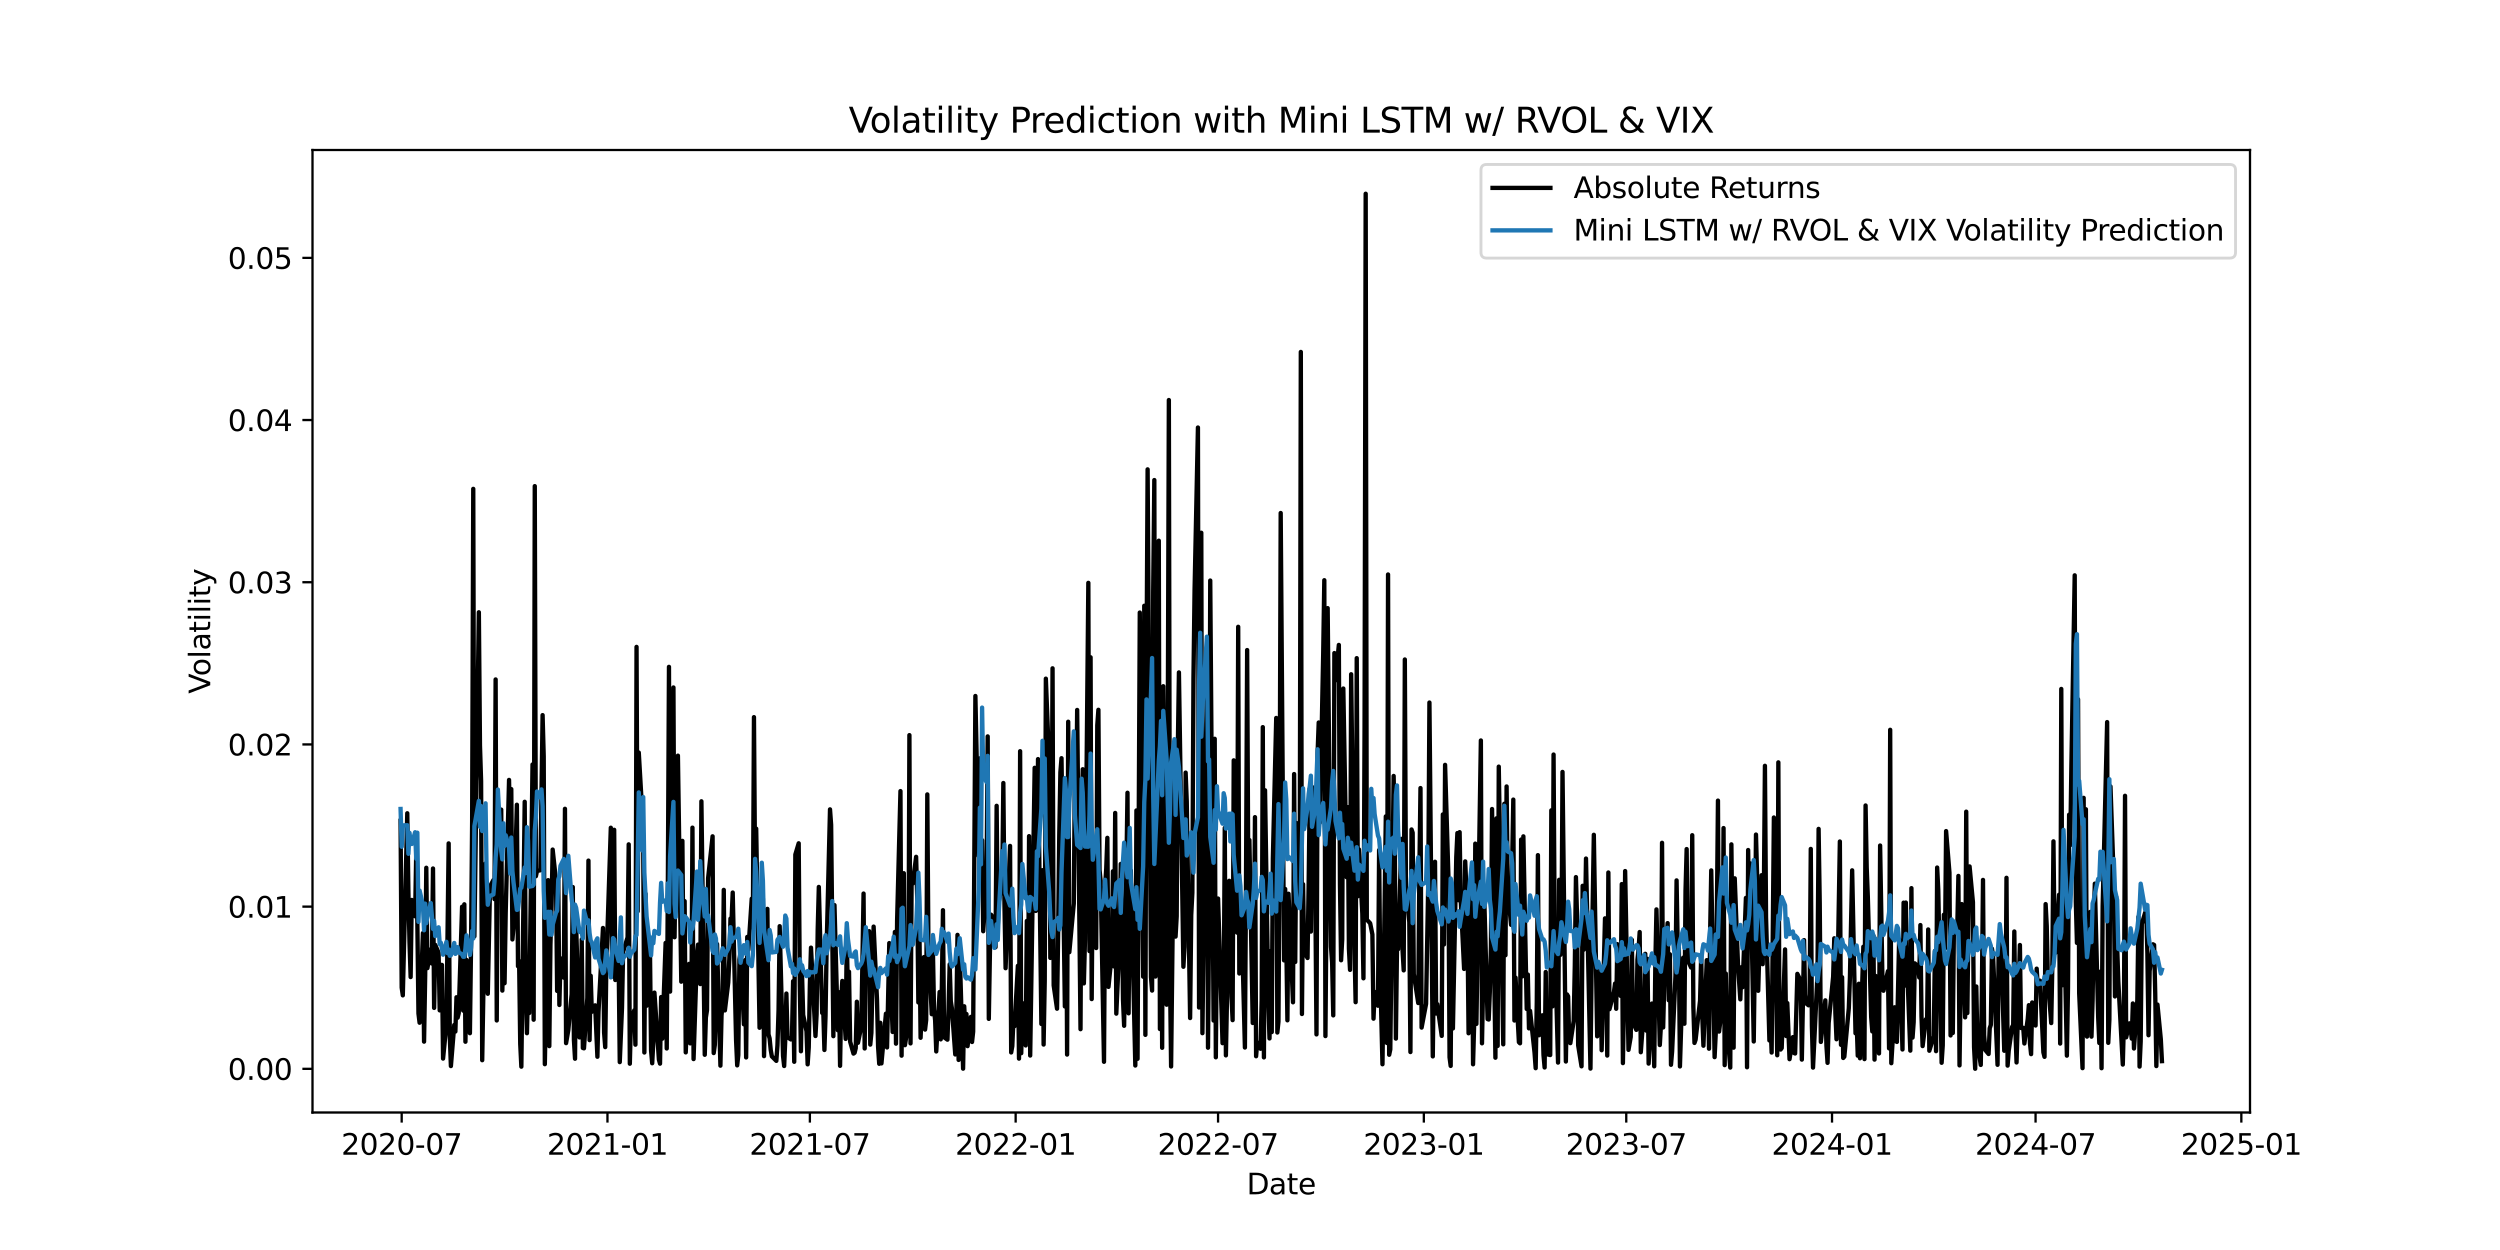 <?xml version="1.0" encoding="utf-8" standalone="no"?>
<!DOCTYPE svg PUBLIC "-//W3C//DTD SVG 1.1//EN"
  "http://www.w3.org/Graphics/SVG/1.1/DTD/svg11.dtd">
<svg xmlns:xlink="http://www.w3.org/1999/xlink" width="864pt" height="432pt" viewBox="0 0 864 432" xmlns="http://www.w3.org/2000/svg" version="1.1">
 <defs>
  <style type="text/css">*{stroke-linejoin: round; stroke-linecap: butt}</style>
 </defs>
 <g id="figure_1">
  <g id="patch_1">
   <path d="M 0 432 
L 864 432 
L 864 0 
L 0 0 
z
" style="fill: #ffffff"/>
  </g>
  <g id="axes_1">
   <g id="patch_2">
    <path d="M 108 384.48 
L 777.6 384.48 
L 777.6 51.84 
L 108 51.84 
z
" style="fill: #ffffff"/>
   </g>
   <g id="matplotlib.axis_1">
    <g id="xtick_1">
     <g id="line2d_1">
      <defs>
       <path id="mde1503ac44" d="M 0 0 
L 0 3.5 
" style="stroke: #000000; stroke-width: 0.8"/>
      </defs>
      <g>
       <use xlink:href="#mde1503ac44" x="138.823" y="384.48" style="stroke: #000000; stroke-width: 0.8"/>
      </g>
     </g>
     <g id="text_1">
      <!-- 2020-07 -->
      <g transform="translate(117.931 399.078) scale(0.1 -0.1)">
       <defs>
        <path id="DejaVuSans-32" d="M 1228 531 
L 3431 531 
L 3431 0 
L 469 0 
L 469 531 
Q 828 903 1448 1529 
Q 2069 2156 2228 2338 
Q 2531 2678 2651 2914 
Q 2772 3150 2772 3378 
Q 2772 3750 2511 3984 
Q 2250 4219 1831 4219 
Q 1534 4219 1204 4116 
Q 875 4013 500 3803 
L 500 4441 
Q 881 4594 1212 4672 
Q 1544 4750 1819 4750 
Q 2544 4750 2975 4387 
Q 3406 4025 3406 3419 
Q 3406 3131 3298 2873 
Q 3191 2616 2906 2266 
Q 2828 2175 2409 1742 
Q 1991 1309 1228 531 
z
" transform="scale(0.016)"/>
        <path id="DejaVuSans-30" d="M 2034 4250 
Q 1547 4250 1301 3770 
Q 1056 3291 1056 2328 
Q 1056 1369 1301 889 
Q 1547 409 2034 409 
Q 2525 409 2770 889 
Q 3016 1369 3016 2328 
Q 3016 3291 2770 3770 
Q 2525 4250 2034 4250 
z
M 2034 4750 
Q 2819 4750 3233 4129 
Q 3647 3509 3647 2328 
Q 3647 1150 3233 529 
Q 2819 -91 2034 -91 
Q 1250 -91 836 529 
Q 422 1150 422 2328 
Q 422 3509 836 4129 
Q 1250 4750 2034 4750 
z
" transform="scale(0.016)"/>
        <path id="DejaVuSans-2d" d="M 313 2009 
L 1997 2009 
L 1997 1497 
L 313 1497 
L 313 2009 
z
" transform="scale(0.016)"/>
        <path id="DejaVuSans-37" d="M 525 4666 
L 3525 4666 
L 3525 4397 
L 1831 0 
L 1172 0 
L 2766 4134 
L 525 4134 
L 525 4666 
z
" transform="scale(0.016)"/>
       </defs>
       <use xlink:href="#DejaVuSans-32"/>
       <use xlink:href="#DejaVuSans-30" x="63.623"/>
       <use xlink:href="#DejaVuSans-32" x="127.246"/>
       <use xlink:href="#DejaVuSans-30" x="190.869"/>
       <use xlink:href="#DejaVuSans-2d" x="254.492"/>
       <use xlink:href="#DejaVuSans-30" x="290.576"/>
       <use xlink:href="#DejaVuSans-37" x="354.199"/>
      </g>
     </g>
    </g>
    <g id="xtick_2">
     <g id="line2d_2">
      <g>
       <use xlink:href="#mde1503ac44" x="209.938" y="384.48" style="stroke: #000000; stroke-width: 0.8"/>
      </g>
     </g>
     <g id="text_2">
      <!-- 2021-01 -->
      <g transform="translate(189.046 399.078) scale(0.1 -0.1)">
       <defs>
        <path id="DejaVuSans-31" d="M 794 531 
L 1825 531 
L 1825 4091 
L 703 3866 
L 703 4441 
L 1819 4666 
L 2450 4666 
L 2450 531 
L 3481 531 
L 3481 0 
L 794 0 
L 794 531 
z
" transform="scale(0.016)"/>
       </defs>
       <use xlink:href="#DejaVuSans-32"/>
       <use xlink:href="#DejaVuSans-30" x="63.623"/>
       <use xlink:href="#DejaVuSans-32" x="127.246"/>
       <use xlink:href="#DejaVuSans-31" x="190.869"/>
       <use xlink:href="#DejaVuSans-2d" x="254.492"/>
       <use xlink:href="#DejaVuSans-30" x="290.576"/>
       <use xlink:href="#DejaVuSans-31" x="354.199"/>
      </g>
     </g>
    </g>
    <g id="xtick_3">
     <g id="line2d_3">
      <g>
       <use xlink:href="#mde1503ac44" x="279.893" y="384.48" style="stroke: #000000; stroke-width: 0.8"/>
      </g>
     </g>
     <g id="text_3">
      <!-- 2021-07 -->
      <g transform="translate(259.002 399.078) scale(0.1 -0.1)">
       <use xlink:href="#DejaVuSans-32"/>
       <use xlink:href="#DejaVuSans-30" x="63.623"/>
       <use xlink:href="#DejaVuSans-32" x="127.246"/>
       <use xlink:href="#DejaVuSans-31" x="190.869"/>
       <use xlink:href="#DejaVuSans-2d" x="254.492"/>
       <use xlink:href="#DejaVuSans-30" x="290.576"/>
       <use xlink:href="#DejaVuSans-37" x="354.199"/>
      </g>
     </g>
    </g>
    <g id="xtick_4">
     <g id="line2d_4">
      <g>
       <use xlink:href="#mde1503ac44" x="351.008" y="384.48" style="stroke: #000000; stroke-width: 0.8"/>
      </g>
     </g>
     <g id="text_4">
      <!-- 2022-01 -->
      <g transform="translate(330.116 399.078) scale(0.1 -0.1)">
       <use xlink:href="#DejaVuSans-32"/>
       <use xlink:href="#DejaVuSans-30" x="63.623"/>
       <use xlink:href="#DejaVuSans-32" x="127.246"/>
       <use xlink:href="#DejaVuSans-32" x="190.869"/>
       <use xlink:href="#DejaVuSans-2d" x="254.492"/>
       <use xlink:href="#DejaVuSans-30" x="290.576"/>
       <use xlink:href="#DejaVuSans-31" x="354.199"/>
      </g>
     </g>
    </g>
    <g id="xtick_5">
     <g id="line2d_5">
      <g>
       <use xlink:href="#mde1503ac44" x="420.963" y="384.48" style="stroke: #000000; stroke-width: 0.8"/>
      </g>
     </g>
     <g id="text_5">
      <!-- 2022-07 -->
      <g transform="translate(400.072 399.078) scale(0.1 -0.1)">
       <use xlink:href="#DejaVuSans-32"/>
       <use xlink:href="#DejaVuSans-30" x="63.623"/>
       <use xlink:href="#DejaVuSans-32" x="127.246"/>
       <use xlink:href="#DejaVuSans-32" x="190.869"/>
       <use xlink:href="#DejaVuSans-2d" x="254.492"/>
       <use xlink:href="#DejaVuSans-30" x="290.576"/>
       <use xlink:href="#DejaVuSans-37" x="354.199"/>
      </g>
     </g>
    </g>
    <g id="xtick_6">
     <g id="line2d_6">
      <g>
       <use xlink:href="#mde1503ac44" x="492.078" y="384.48" style="stroke: #000000; stroke-width: 0.8"/>
      </g>
     </g>
     <g id="text_6">
      <!-- 2023-01 -->
      <g transform="translate(471.187 399.078) scale(0.1 -0.1)">
       <defs>
        <path id="DejaVuSans-33" d="M 2597 2516 
Q 3050 2419 3304 2112 
Q 3559 1806 3559 1356 
Q 3559 666 3084 287 
Q 2609 -91 1734 -91 
Q 1441 -91 1130 -33 
Q 819 25 488 141 
L 488 750 
Q 750 597 1062 519 
Q 1375 441 1716 441 
Q 2309 441 2620 675 
Q 2931 909 2931 1356 
Q 2931 1769 2642 2001 
Q 2353 2234 1838 2234 
L 1294 2234 
L 1294 2753 
L 1863 2753 
Q 2328 2753 2575 2939 
Q 2822 3125 2822 3475 
Q 2822 3834 2567 4026 
Q 2313 4219 1838 4219 
Q 1578 4219 1281 4162 
Q 984 4106 628 3988 
L 628 4550 
Q 988 4650 1302 4700 
Q 1616 4750 1894 4750 
Q 2613 4750 3031 4423 
Q 3450 4097 3450 3541 
Q 3450 3153 3228 2886 
Q 3006 2619 2597 2516 
z
" transform="scale(0.016)"/>
       </defs>
       <use xlink:href="#DejaVuSans-32"/>
       <use xlink:href="#DejaVuSans-30" x="63.623"/>
       <use xlink:href="#DejaVuSans-32" x="127.246"/>
       <use xlink:href="#DejaVuSans-33" x="190.869"/>
       <use xlink:href="#DejaVuSans-2d" x="254.492"/>
       <use xlink:href="#DejaVuSans-30" x="290.576"/>
       <use xlink:href="#DejaVuSans-31" x="354.199"/>
      </g>
     </g>
    </g>
    <g id="xtick_7">
     <g id="line2d_7">
      <g>
       <use xlink:href="#mde1503ac44" x="562.033" y="384.48" style="stroke: #000000; stroke-width: 0.8"/>
      </g>
     </g>
     <g id="text_7">
      <!-- 2023-07 -->
      <g transform="translate(541.142 399.078) scale(0.1 -0.1)">
       <use xlink:href="#DejaVuSans-32"/>
       <use xlink:href="#DejaVuSans-30" x="63.623"/>
       <use xlink:href="#DejaVuSans-32" x="127.246"/>
       <use xlink:href="#DejaVuSans-33" x="190.869"/>
       <use xlink:href="#DejaVuSans-2d" x="254.492"/>
       <use xlink:href="#DejaVuSans-30" x="290.576"/>
       <use xlink:href="#DejaVuSans-37" x="354.199"/>
      </g>
     </g>
    </g>
    <g id="xtick_8">
     <g id="line2d_8">
      <g>
       <use xlink:href="#mde1503ac44" x="633.148" y="384.48" style="stroke: #000000; stroke-width: 0.8"/>
      </g>
     </g>
     <g id="text_8">
      <!-- 2024-01 -->
      <g transform="translate(612.257 399.078) scale(0.1 -0.1)">
       <defs>
        <path id="DejaVuSans-34" d="M 2419 4116 
L 825 1625 
L 2419 1625 
L 2419 4116 
z
M 2253 4666 
L 3047 4666 
L 3047 1625 
L 3713 1625 
L 3713 1100 
L 3047 1100 
L 3047 0 
L 2419 0 
L 2419 1100 
L 313 1100 
L 313 1709 
L 2253 4666 
z
" transform="scale(0.016)"/>
       </defs>
       <use xlink:href="#DejaVuSans-32"/>
       <use xlink:href="#DejaVuSans-30" x="63.623"/>
       <use xlink:href="#DejaVuSans-32" x="127.246"/>
       <use xlink:href="#DejaVuSans-34" x="190.869"/>
       <use xlink:href="#DejaVuSans-2d" x="254.492"/>
       <use xlink:href="#DejaVuSans-30" x="290.576"/>
       <use xlink:href="#DejaVuSans-31" x="354.199"/>
      </g>
     </g>
    </g>
    <g id="xtick_9">
     <g id="line2d_9">
      <g>
       <use xlink:href="#mde1503ac44" x="703.49" y="384.48" style="stroke: #000000; stroke-width: 0.8"/>
      </g>
     </g>
     <g id="text_9">
      <!-- 2024-07 -->
      <g transform="translate(682.598 399.078) scale(0.1 -0.1)">
       <use xlink:href="#DejaVuSans-32"/>
       <use xlink:href="#DejaVuSans-30" x="63.623"/>
       <use xlink:href="#DejaVuSans-32" x="127.246"/>
       <use xlink:href="#DejaVuSans-34" x="190.869"/>
       <use xlink:href="#DejaVuSans-2d" x="254.492"/>
       <use xlink:href="#DejaVuSans-30" x="290.576"/>
       <use xlink:href="#DejaVuSans-37" x="354.199"/>
      </g>
     </g>
    </g>
    <g id="xtick_10">
     <g id="line2d_10">
      <g>
       <use xlink:href="#mde1503ac44" x="774.605" y="384.48" style="stroke: #000000; stroke-width: 0.8"/>
      </g>
     </g>
     <g id="text_10">
      <!-- 2025-01 -->
      <g transform="translate(753.713 399.078) scale(0.1 -0.1)">
       <defs>
        <path id="DejaVuSans-35" d="M 691 4666 
L 3169 4666 
L 3169 4134 
L 1269 4134 
L 1269 2991 
Q 1406 3038 1543 3061 
Q 1681 3084 1819 3084 
Q 2600 3084 3056 2656 
Q 3513 2228 3513 1497 
Q 3513 744 3044 326 
Q 2575 -91 1722 -91 
Q 1428 -91 1123 -41 
Q 819 9 494 109 
L 494 744 
Q 775 591 1075 516 
Q 1375 441 1709 441 
Q 2250 441 2565 725 
Q 2881 1009 2881 1497 
Q 2881 1984 2565 2268 
Q 2250 2553 1709 2553 
Q 1456 2553 1204 2497 
Q 953 2441 691 2322 
L 691 4666 
z
" transform="scale(0.016)"/>
       </defs>
       <use xlink:href="#DejaVuSans-32"/>
       <use xlink:href="#DejaVuSans-30" x="63.623"/>
       <use xlink:href="#DejaVuSans-32" x="127.246"/>
       <use xlink:href="#DejaVuSans-35" x="190.869"/>
       <use xlink:href="#DejaVuSans-2d" x="254.492"/>
       <use xlink:href="#DejaVuSans-30" x="290.576"/>
       <use xlink:href="#DejaVuSans-31" x="354.199"/>
      </g>
     </g>
    </g>
    <g id="text_11">
     <!-- Date -->
     <g transform="translate(430.849 412.757) scale(0.1 -0.1)">
      <defs>
       <path id="DejaVuSans-44" d="M 1259 4147 
L 1259 519 
L 2022 519 
Q 2988 519 3436 956 
Q 3884 1394 3884 2338 
Q 3884 3275 3436 3711 
Q 2988 4147 2022 4147 
L 1259 4147 
z
M 628 4666 
L 1925 4666 
Q 3281 4666 3915 4102 
Q 4550 3538 4550 2338 
Q 4550 1131 3912 565 
Q 3275 0 1925 0 
L 628 0 
L 628 4666 
z
" transform="scale(0.016)"/>
       <path id="DejaVuSans-61" d="M 2194 1759 
Q 1497 1759 1228 1600 
Q 959 1441 959 1056 
Q 959 750 1161 570 
Q 1363 391 1709 391 
Q 2188 391 2477 730 
Q 2766 1069 2766 1631 
L 2766 1759 
L 2194 1759 
z
M 3341 1997 
L 3341 0 
L 2766 0 
L 2766 531 
Q 2569 213 2275 61 
Q 1981 -91 1556 -91 
Q 1019 -91 701 211 
Q 384 513 384 1019 
Q 384 1609 779 1909 
Q 1175 2209 1959 2209 
L 2766 2209 
L 2766 2266 
Q 2766 2663 2505 2880 
Q 2244 3097 1772 3097 
Q 1472 3097 1187 3025 
Q 903 2953 641 2809 
L 641 3341 
Q 956 3463 1253 3523 
Q 1550 3584 1831 3584 
Q 2591 3584 2966 3190 
Q 3341 2797 3341 1997 
z
" transform="scale(0.016)"/>
       <path id="DejaVuSans-74" d="M 1172 4494 
L 1172 3500 
L 2356 3500 
L 2356 3053 
L 1172 3053 
L 1172 1153 
Q 1172 725 1289 603 
Q 1406 481 1766 481 
L 2356 481 
L 2356 0 
L 1766 0 
Q 1100 0 847 248 
Q 594 497 594 1153 
L 594 3053 
L 172 3053 
L 172 3500 
L 594 3500 
L 594 4494 
L 1172 4494 
z
" transform="scale(0.016)"/>
       <path id="DejaVuSans-65" d="M 3597 1894 
L 3597 1613 
L 953 1613 
Q 991 1019 1311 708 
Q 1631 397 2203 397 
Q 2534 397 2845 478 
Q 3156 559 3463 722 
L 3463 178 
Q 3153 47 2828 -22 
Q 2503 -91 2169 -91 
Q 1331 -91 842 396 
Q 353 884 353 1716 
Q 353 2575 817 3079 
Q 1281 3584 2069 3584 
Q 2775 3584 3186 3129 
Q 3597 2675 3597 1894 
z
M 3022 2063 
Q 3016 2534 2758 2815 
Q 2500 3097 2075 3097 
Q 1594 3097 1305 2825 
Q 1016 2553 972 2059 
L 3022 2063 
z
" transform="scale(0.016)"/>
      </defs>
      <use xlink:href="#DejaVuSans-44"/>
      <use xlink:href="#DejaVuSans-61" x="77.002"/>
      <use xlink:href="#DejaVuSans-74" x="138.281"/>
      <use xlink:href="#DejaVuSans-65" x="177.49"/>
     </g>
    </g>
   </g>
   <g id="matplotlib.axis_2">
    <g id="ytick_1">
     <g id="line2d_11">
      <defs>
       <path id="m4ef61de566" d="M 0 0 
L -3.5 0 
" style="stroke: #000000; stroke-width: 0.8"/>
      </defs>
      <g>
       <use xlink:href="#m4ef61de566" x="108" y="369.392" style="stroke: #000000; stroke-width: 0.8"/>
      </g>
     </g>
     <g id="text_12">
      <!-- 0.00 -->
      <g transform="translate(78.734 373.192) scale(0.1 -0.1)">
       <defs>
        <path id="DejaVuSans-2e" d="M 684 794 
L 1344 794 
L 1344 0 
L 684 0 
L 684 794 
z
" transform="scale(0.016)"/>
       </defs>
       <use xlink:href="#DejaVuSans-30"/>
       <use xlink:href="#DejaVuSans-2e" x="63.623"/>
       <use xlink:href="#DejaVuSans-30" x="95.41"/>
       <use xlink:href="#DejaVuSans-30" x="159.033"/>
      </g>
     </g>
    </g>
    <g id="ytick_2">
     <g id="line2d_12">
      <g>
       <use xlink:href="#m4ef61de566" x="108" y="313.337" style="stroke: #000000; stroke-width: 0.8"/>
      </g>
     </g>
     <g id="text_13">
      <!-- 0.01 -->
      <g transform="translate(78.734 317.136) scale(0.1 -0.1)">
       <use xlink:href="#DejaVuSans-30"/>
       <use xlink:href="#DejaVuSans-2e" x="63.623"/>
       <use xlink:href="#DejaVuSans-30" x="95.41"/>
       <use xlink:href="#DejaVuSans-31" x="159.033"/>
      </g>
     </g>
    </g>
    <g id="ytick_3">
     <g id="line2d_13">
      <g>
       <use xlink:href="#m4ef61de566" x="108" y="257.282" style="stroke: #000000; stroke-width: 0.8"/>
      </g>
     </g>
     <g id="text_14">
      <!-- 0.02 -->
      <g transform="translate(78.734 261.081) scale(0.1 -0.1)">
       <use xlink:href="#DejaVuSans-30"/>
       <use xlink:href="#DejaVuSans-2e" x="63.623"/>
       <use xlink:href="#DejaVuSans-30" x="95.41"/>
       <use xlink:href="#DejaVuSans-32" x="159.033"/>
      </g>
     </g>
    </g>
    <g id="ytick_4">
     <g id="line2d_14">
      <g>
       <use xlink:href="#m4ef61de566" x="108" y="201.226" style="stroke: #000000; stroke-width: 0.8"/>
      </g>
     </g>
     <g id="text_15">
      <!-- 0.03 -->
      <g transform="translate(78.734 205.026) scale(0.1 -0.1)">
       <use xlink:href="#DejaVuSans-30"/>
       <use xlink:href="#DejaVuSans-2e" x="63.623"/>
       <use xlink:href="#DejaVuSans-30" x="95.41"/>
       <use xlink:href="#DejaVuSans-33" x="159.033"/>
      </g>
     </g>
    </g>
    <g id="ytick_5">
     <g id="line2d_15">
      <g>
       <use xlink:href="#m4ef61de566" x="108" y="145.171" style="stroke: #000000; stroke-width: 0.8"/>
      </g>
     </g>
     <g id="text_16">
      <!-- 0.04 -->
      <g transform="translate(78.734 148.97) scale(0.1 -0.1)">
       <use xlink:href="#DejaVuSans-30"/>
       <use xlink:href="#DejaVuSans-2e" x="63.623"/>
       <use xlink:href="#DejaVuSans-30" x="95.41"/>
       <use xlink:href="#DejaVuSans-34" x="159.033"/>
      </g>
     </g>
    </g>
    <g id="ytick_6">
     <g id="line2d_16">
      <g>
       <use xlink:href="#m4ef61de566" x="108" y="89.116" style="stroke: #000000; stroke-width: 0.8"/>
      </g>
     </g>
     <g id="text_17">
      <!-- 0.05 -->
      <g transform="translate(78.734 92.915) scale(0.1 -0.1)">
       <use xlink:href="#DejaVuSans-30"/>
       <use xlink:href="#DejaVuSans-2e" x="63.623"/>
       <use xlink:href="#DejaVuSans-30" x="95.41"/>
       <use xlink:href="#DejaVuSans-35" x="159.033"/>
      </g>
     </g>
    </g>
    <g id="text_18">
     <!-- Volatility -->
     <g transform="translate(72.655 239.752) rotate(-90) scale(0.1 -0.1)">
      <defs>
       <path id="DejaVuSans-56" d="M 1831 0 
L 50 4666 
L 709 4666 
L 2188 738 
L 3669 4666 
L 4325 4666 
L 2547 0 
L 1831 0 
z
" transform="scale(0.016)"/>
       <path id="DejaVuSans-6f" d="M 1959 3097 
Q 1497 3097 1228 2736 
Q 959 2375 959 1747 
Q 959 1119 1226 758 
Q 1494 397 1959 397 
Q 2419 397 2687 759 
Q 2956 1122 2956 1747 
Q 2956 2369 2687 2733 
Q 2419 3097 1959 3097 
z
M 1959 3584 
Q 2709 3584 3137 3096 
Q 3566 2609 3566 1747 
Q 3566 888 3137 398 
Q 2709 -91 1959 -91 
Q 1206 -91 779 398 
Q 353 888 353 1747 
Q 353 2609 779 3096 
Q 1206 3584 1959 3584 
z
" transform="scale(0.016)"/>
       <path id="DejaVuSans-6c" d="M 603 4863 
L 1178 4863 
L 1178 0 
L 603 0 
L 603 4863 
z
" transform="scale(0.016)"/>
       <path id="DejaVuSans-69" d="M 603 3500 
L 1178 3500 
L 1178 0 
L 603 0 
L 603 3500 
z
M 603 4863 
L 1178 4863 
L 1178 4134 
L 603 4134 
L 603 4863 
z
" transform="scale(0.016)"/>
       <path id="DejaVuSans-79" d="M 2059 -325 
Q 1816 -950 1584 -1140 
Q 1353 -1331 966 -1331 
L 506 -1331 
L 506 -850 
L 844 -850 
Q 1081 -850 1212 -737 
Q 1344 -625 1503 -206 
L 1606 56 
L 191 3500 
L 800 3500 
L 1894 763 
L 2988 3500 
L 3597 3500 
L 2059 -325 
z
" transform="scale(0.016)"/>
      </defs>
      <use xlink:href="#DejaVuSans-56"/>
      <use xlink:href="#DejaVuSans-6f" x="60.658"/>
      <use xlink:href="#DejaVuSans-6c" x="121.84"/>
      <use xlink:href="#DejaVuSans-61" x="149.623"/>
      <use xlink:href="#DejaVuSans-74" x="210.902"/>
      <use xlink:href="#DejaVuSans-69" x="250.111"/>
      <use xlink:href="#DejaVuSans-6c" x="277.895"/>
      <use xlink:href="#DejaVuSans-69" x="305.678"/>
      <use xlink:href="#DejaVuSans-74" x="333.461"/>
      <use xlink:href="#DejaVuSans-79" x="372.67"/>
     </g>
    </g>
   </g>
   <g id="line2d_17">
    <path d="M 138.436 283.671 
L 138.823 341.311 
L 139.209 343.994 
L 140.755 281.066 
L 141.142 308.418 
L 141.528 325.686 
L 141.915 337.667 
L 142.301 311.029 
L 143.461 316.663 
L 143.847 294.742 
L 144.234 318.712 
L 144.62 350.267 
L 145.007 353.447 
L 146.166 322.464 
L 146.553 359.988 
L 146.939 337.269 
L 147.326 299.904 
L 147.712 334.584 
L 148.872 328.091 
L 149.258 332.988 
L 149.645 300.154 
L 150.031 348.331 
L 150.418 326.559 
L 151.577 329.283 
L 151.964 349.182 
L 152.35 333.466 
L 152.737 333.477 
L 153.123 365.845 
L 154.283 354.042 
L 155.056 291.478 
L 155.442 357.905 
L 155.829 368.429 
L 156.988 354.223 
L 157.375 356.496 
L 157.761 344.649 
L 158.148 351.715 
L 158.534 350.136 
L 159.694 313.373 
L 160.08 349.269 
L 160.466 312.53 
L 160.853 360.022 
L 161.239 331.779 
L 162.399 357.075 
L 162.785 327.369 
L 163.172 283.913 
L 163.558 168.952 
L 163.945 323.616 
L 165.491 211.603 
L 165.877 257.591 
L 166.264 269.943 
L 166.65 366.405 
L 167.81 298.419 
L 168.196 340.211 
L 168.583 343.441 
L 169.356 306.355 
L 170.515 304.152 
L 170.902 310.742 
L 171.288 234.819 
L 171.675 352.671 
L 172.061 280.542 
L 173.221 279.804 
L 173.607 342.35 
L 173.994 323.316 
L 174.38 339.801 
L 174.767 315.446 
L 175.926 269.54 
L 176.313 290.511 
L 176.699 272.713 
L 177.086 324.67 
L 177.472 320.315 
L 178.632 278.12 
L 179.018 333.927 
L 179.405 332.143 
L 179.791 360.822 
L 180.178 368.636 
L 181.337 277.099 
L 181.724 342.956 
L 182.11 357.071 
L 182.497 340.214 
L 182.883 350.11 
L 184.043 264.208 
L 184.429 352.407 
L 184.816 168.011 
L 185.202 302.818 
L 185.589 300.984 
L 186.748 300.764 
L 187.521 247.15 
L 187.908 261.355 
L 188.294 367.779 
L 189.454 304.189 
L 189.84 361.54 
L 190.226 326.663 
L 190.613 313.177 
L 190.999 293.614 
L 192.159 304.476 
L 192.545 342.467 
L 192.932 304.193 
L 193.318 347.314 
L 193.705 331.187 
L 194.864 337.889 
L 195.251 279.522 
L 195.637 360.504 
L 196.41 355.972 
L 197.57 343.573 
L 197.956 306.565 
L 198.343 359.361 
L 198.729 365.893 
L 199.116 320.078 
L 200.275 358.532 
L 200.662 353.791 
L 201.048 324.655 
L 201.435 362.184 
L 201.821 362.297 
L 202.981 344.903 
L 203.367 297.426 
L 203.754 359.464 
L 204.14 337.21 
L 204.527 349.676 
L 205.686 347.453 
L 206.459 365.213 
L 206.846 349.603 
L 208.392 320.71 
L 208.778 356.893 
L 209.165 361.877 
L 209.551 333.415 
L 211.097 286.067 
L 211.484 329.831 
L 211.87 337.477 
L 212.257 286.777 
L 212.643 338.692 
L 213.803 332.529 
L 214.189 367.062 
L 214.962 348.313 
L 215.349 328.943 
L 216.895 323.968 
L 217.281 291.815 
L 217.668 367.617 
L 218.054 352.491 
L 219.214 349.16 
L 219.6 361.04 
L 219.986 223.574 
L 220.373 314.944 
L 220.759 260.082 
L 221.919 280.128 
L 222.305 292.022 
L 222.692 363.741 
L 223.078 308.882 
L 223.465 347.587 
L 224.624 328.068 
L 225.011 363.147 
L 225.397 367.457 
L 225.784 360.081 
L 226.17 343.047 
L 227.716 366.2 
L 228.103 367.596 
L 228.489 344.585 
L 228.876 358.985 
L 230.035 325.877 
L 230.422 362.355 
L 230.808 306.119 
L 231.195 230.468 
L 231.581 342.701 
L 232.741 237.594 
L 233.127 323.911 
L 233.514 295.667 
L 233.9 293.673 
L 234.287 261.159 
L 235.446 339.27 
L 235.833 290.604 
L 236.219 335.691 
L 236.606 311.421 
L 236.992 363.703 
L 238.152 333.119 
L 238.538 360.587 
L 238.925 353.275 
L 239.311 286.035 
L 239.698 366.013 
L 240.857 330.151 
L 241.244 326.453 
L 241.63 338.661 
L 242.017 340.095 
L 242.403 276.932 
L 243.563 364.525 
L 243.949 351.663 
L 244.336 349.123 
L 244.722 303.495 
L 246.268 289.037 
L 246.655 363.933 
L 247.041 361.129 
L 247.814 326.284 
L 248.974 368.293 
L 249.36 350.955 
L 249.746 346.432 
L 250.133 307.546 
L 250.519 349.199 
L 251.679 339.567 
L 252.065 331.131 
L 252.452 317.468 
L 252.838 317.523 
L 253.225 308.464 
L 254.384 359.411 
L 254.771 368.188 
L 255.157 364.651 
L 255.544 331.611 
L 255.93 328.916 
L 257.09 354.009 
L 257.476 331.831 
L 257.863 365.451 
L 258.249 323.807 
L 258.636 328.213 
L 259.795 310.588 
L 260.182 320.558 
L 260.568 247.849 
L 260.955 301.567 
L 261.341 286.387 
L 262.501 355.192 
L 262.887 321.444 
L 263.274 352.869 
L 263.66 310.538 
L 264.047 364.997 
L 265.206 314.108 
L 265.593 357.466 
L 265.979 358.882 
L 266.366 362.864 
L 266.752 365.084 
L 268.298 366.632 
L 268.685 361.287 
L 269.071 349.015 
L 269.458 320.09 
L 270.617 364.925 
L 271.004 368.411 
L 271.39 359.159 
L 271.777 343.375 
L 272.163 358.481 
L 273.323 359.226 
L 273.709 358.104 
L 274.096 339.096 
L 274.482 366.95 
L 274.869 295.336 
L 276.028 291.447 
L 276.415 340.74 
L 276.801 363.317 
L 277.188 336.912 
L 277.574 350.754 
L 278.734 356.431 
L 279.12 367.838 
L 279.506 361.952 
L 279.893 340.199 
L 280.279 327.507 
L 281.825 358.047 
L 282.212 350.595 
L 282.598 321.197 
L 282.985 306.527 
L 284.144 350.08 
L 284.531 349.644 
L 284.917 362.866 
L 285.304 351.076 
L 285.69 326.973 
L 286.85 279.722 
L 287.236 285.036 
L 288.009 358.099 
L 288.396 312.808 
L 289.555 356.055 
L 289.942 342.914 
L 290.328 368.348 
L 290.715 345.864 
L 291.101 339.006 
L 292.261 359.053 
L 292.647 323.596 
L 293.034 343.365 
L 293.42 335.829 
L 293.807 360.01 
L 294.966 364.121 
L 295.353 363.831 
L 295.739 362.246 
L 296.126 346.198 
L 296.512 360.39 
L 297.672 354.72 
L 298.445 308.815 
L 298.831 362.352 
L 299.218 323.939 
L 300.377 321.814 
L 300.764 361.014 
L 301.15 356.961 
L 301.923 320.237 
L 303.083 345.304 
L 303.469 361.825 
L 303.856 367.646 
L 304.242 353.48 
L 304.629 367.514 
L 306.175 350.326 
L 306.561 361.996 
L 307.334 325.935 
L 308.494 356.646 
L 309.266 322.091 
L 309.653 360.691 
L 310.039 318.087 
L 311.199 273.409 
L 311.585 364.837 
L 311.972 316.282 
L 312.358 301.78 
L 312.745 361.209 
L 313.904 353.808 
L 314.291 254.062 
L 314.677 360.603 
L 315.064 302.231 
L 315.45 305.344 
L 316.61 296.123 
L 316.996 310.705 
L 317.383 346.441 
L 317.769 323.068 
L 318.156 358.655 
L 319.315 330.773 
L 319.702 355.829 
L 320.088 352.475 
L 320.475 274.551 
L 320.861 327.729 
L 322.021 350.507 
L 322.407 328.101 
L 322.794 348.891 
L 323.18 352.624 
L 323.567 363.377 
L 324.726 342.839 
L 325.113 359.201 
L 325.499 341.004 
L 325.886 314.563 
L 326.272 358.476 
L 327.432 359.311 
L 327.818 348.8 
L 328.205 333.29 
L 328.591 345.999 
L 328.978 348.507 
L 330.137 364.418 
L 330.524 349.746 
L 330.91 323.092 
L 331.297 366.305 
L 331.683 329.051 
L 332.843 369.332 
L 333.229 347.768 
L 333.616 354.79 
L 334.002 350.451 
L 334.389 361.547 
L 335.548 351.442 
L 335.935 360.111 
L 336.321 356.549 
L 337.094 240.538 
L 338.254 295.882 
L 338.64 262.084 
L 339.026 302.768 
L 339.413 290.384 
L 339.799 321.833 
L 340.959 304.017 
L 341.345 254.504 
L 341.732 352.124 
L 342.118 328.993 
L 342.505 316.119 
L 343.664 317.944 
L 344.051 327.358 
L 344.437 278.492 
L 344.824 320.165 
L 345.21 311.426 
L 346.37 305.19 
L 346.756 270.613 
L 347.143 312.615 
L 347.529 334.613 
L 349.075 292.35 
L 349.462 363.727 
L 349.848 361.54 
L 350.235 352.608 
L 350.621 354.652 
L 351.781 333.776 
L 352.167 365.862 
L 352.554 259.618 
L 352.94 363.987 
L 353.327 346.643 
L 354.486 361.309 
L 354.873 318.28 
L 355.259 353.62 
L 355.646 288.975 
L 356.032 364.798 
L 357.578 265.359 
L 357.965 314.813 
L 358.351 307.178 
L 358.738 262.349 
L 359.897 353.877 
L 360.284 300.744 
L 360.67 360.997 
L 361.057 339.13 
L 361.443 234.546 
L 362.603 264.514 
L 362.989 331.053 
L 363.376 316.821 
L 363.762 230.972 
L 364.149 340.559 
L 365.308 348.604 
L 365.695 322.496 
L 366.081 288.601 
L 366.468 266.913 
L 366.854 262.037 
L 368.014 347.822 
L 368.4 281.701 
L 368.786 364.455 
L 369.173 249.431 
L 369.559 329.078 
L 371.105 312.246 
L 371.492 265.221 
L 371.878 286.172 
L 372.265 245.364 
L 373.424 355.684 
L 373.811 281.977 
L 374.197 265.852 
L 374.584 339.86 
L 374.97 324.741 
L 376.13 201.436 
L 376.516 328.696 
L 376.903 227.16 
L 377.289 345.283 
L 377.676 296.261 
L 378.835 327.639 
L 379.222 250.653 
L 379.608 245.303 
L 379.995 300.6 
L 380.381 304.397 
L 381.541 366.955 
L 381.927 306.382 
L 382.314 300.172 
L 382.7 289.558 
L 383.087 341.066 
L 384.246 329.484 
L 384.633 301.106 
L 385.019 334.001 
L 385.406 280.958 
L 385.792 350.309 
L 386.952 324.221 
L 387.338 298.588 
L 387.725 314.658 
L 388.111 345.6 
L 388.498 354.512 
L 389.657 273.979 
L 390.044 350.203 
L 390.43 307.1 
L 390.817 300.901 
L 392.363 368.244 
L 392.749 280.096 
L 393.136 365.924 
L 393.909 211.697 
L 395.068 337.543 
L 395.455 209.354 
L 395.841 357.644 
L 396.228 232.362 
L 396.614 162.217 
L 397.774 337.67 
L 398.16 342.343 
L 398.546 204.448 
L 398.933 165.908 
L 399.319 337.495 
L 400.479 186.868 
L 400.865 355.632 
L 401.252 276.339 
L 401.638 362.123 
L 402.025 237.162 
L 403.184 347.227 
L 403.571 257.456 
L 403.957 138.255 
L 404.344 336.595 
L 404.73 368.573 
L 405.89 266.335 
L 406.276 323.685 
L 406.663 316.665 
L 407.049 259.03 
L 407.436 232.387 
L 408.982 334.11 
L 409.368 327.29 
L 409.755 267.017 
L 410.141 277 
L 411.301 351.833 
L 411.687 316.261 
L 412.074 308.558 
L 412.46 234.375 
L 412.847 203.791 
L 414.006 147.75 
L 414.393 348.199 
L 414.779 288.185 
L 415.166 184.117 
L 415.552 357.069 
L 417.098 233.837 
L 417.485 362.092 
L 417.871 316.212 
L 418.258 200.635 
L 419.417 352.702 
L 419.804 255.327 
L 420.19 365.401 
L 420.577 320.076 
L 420.963 310.543 
L 422.509 360.52 
L 422.896 349.399 
L 423.282 286.129 
L 423.669 364.736 
L 424.828 304.399 
L 425.215 317.335 
L 425.601 344.353 
L 425.988 352.558 
L 426.374 262.78 
L 427.534 322.313 
L 427.92 216.622 
L 428.306 336.44 
L 428.693 314.385 
L 429.079 316.833 
L 430.239 362.025 
L 430.625 304.31 
L 431.012 224.657 
L 431.398 301.788 
L 431.785 290.311 
L 432.944 353.545 
L 433.331 331.921 
L 433.717 282.409 
L 434.104 365.033 
L 434.49 360.272 
L 435.65 362.451 
L 436.036 345.525 
L 436.423 251.3 
L 436.809 365.436 
L 437.196 273.123 
L 438.355 347.185 
L 438.742 358.888 
L 439.128 328.673 
L 439.515 356.685 
L 439.901 296.611 
L 441.061 248.131 
L 441.447 356.834 
L 441.834 353.07 
L 442.22 290.953 
L 442.607 177.299 
L 443.766 331.899 
L 444.153 307.23 
L 444.539 325.402 
L 444.926 352.622 
L 445.312 308.883 
L 446.858 346.39 
L 447.245 267.513 
L 447.631 332.458 
L 448.018 284.435 
L 449.177 310.374 
L 449.564 121.633 
L 449.95 350.438 
L 450.337 305.589 
L 450.723 328.988 
L 451.883 331.086 
L 452.269 305.847 
L 452.656 272.615 
L 453.042 321.951 
L 453.429 271.952 
L 454.588 311.126 
L 454.975 357.494 
L 455.361 260.19 
L 455.748 249.699 
L 456.134 284.293 
L 457.294 226.145 
L 457.68 200.524 
L 458.066 358.069 
L 458.453 311.667 
L 458.839 210.177 
L 459.999 327.235 
L 460.385 332.729 
L 460.772 350.915 
L 461.158 225.699 
L 461.545 235.156 
L 462.704 222.889 
L 463.091 305.698 
L 463.477 331.866 
L 463.864 324.645 
L 464.25 237.955 
L 465.41 303.18 
L 465.796 278.943 
L 466.183 327.827 
L 466.569 335.192 
L 466.956 233.021 
L 468.115 327.45 
L 468.502 346.356 
L 468.888 227.461 
L 469.275 309.736 
L 469.661 293.567 
L 470.821 315.758 
L 471.207 338.101 
L 471.594 251.694 
L 471.98 66.96 
L 472.367 317.831 
L 473.526 319.078 
L 474.299 322.943 
L 474.686 352.048 
L 475.072 342.781 
L 476.232 347.58 
L 476.618 293.782 
L 477.005 336.335 
L 477.778 367.806 
L 478.937 282.144 
L 479.324 360.462 
L 479.71 198.543 
L 480.097 364.527 
L 480.483 362.692 
L 481.643 268.178 
L 482.029 288.09 
L 482.416 358.943 
L 482.802 327.387 
L 483.189 328.042 
L 484.348 289.915 
L 484.735 328.678 
L 485.121 335.361 
L 485.508 227.923 
L 485.894 306.609 
L 487.054 318.672 
L 487.44 363.581 
L 487.826 286.663 
L 488.213 287.792 
L 488.599 336.595 
L 490.145 346.646 
L 490.532 301.602 
L 490.918 272.357 
L 491.305 355.132 
L 492.851 346.922 
L 493.624 303.73 
L 494.01 242.798 
L 495.17 365.088 
L 495.943 297.823 
L 496.329 350.277 
L 496.716 347.033 
L 498.262 357.999 
L 498.648 281.47 
L 499.035 326.411 
L 499.421 264.335 
L 500.581 303.184 
L 500.967 365.403 
L 501.354 368.374 
L 501.74 308.025 
L 502.127 355.425 
L 503.286 296.22 
L 503.673 287.909 
L 504.059 311.106 
L 504.446 287.594 
L 504.832 311.047 
L 505.992 334.866 
L 506.378 297.696 
L 506.765 306.932 
L 507.151 319.677 
L 507.538 357.1 
L 508.697 305.582 
L 509.084 367.82 
L 509.47 353.869 
L 509.857 291.561 
L 510.243 353.858 
L 511.789 255.91 
L 512.176 360.565 
L 512.562 339.597 
L 512.949 310.01 
L 514.108 352.193 
L 514.495 352.348 
L 514.881 342.842 
L 515.268 327.051 
L 515.654 279.599 
L 516.814 365.542 
L 517.2 282.812 
L 517.586 361.467 
L 517.973 264.951 
L 519.519 360.923 
L 519.905 277.785 
L 520.292 330.124 
L 520.678 271.802 
L 521.065 307.28 
L 522.224 319.622 
L 522.997 276.339 
L 523.384 352.687 
L 523.77 337.867 
L 524.93 360.168 
L 525.316 360.563 
L 525.703 290.148 
L 526.089 337.447 
L 526.476 289.046 
L 527.635 348.697 
L 528.022 336.803 
L 528.408 355.404 
L 528.795 349.365 
L 530.341 363.81 
L 530.727 369.161 
L 531.114 346.166 
L 531.5 295.537 
L 531.887 357.78 
L 533.046 350.89 
L 533.433 364.6 
L 533.819 368.92 
L 534.206 335.925 
L 534.592 364.332 
L 535.752 364.621 
L 536.138 280.056 
L 536.525 347.819 
L 536.911 260.773 
L 537.298 323.319 
L 538.457 367.228 
L 538.844 304.066 
L 539.23 330.025 
L 539.617 328.781 
L 540.003 266.777 
L 541.163 366.859 
L 541.549 343.663 
L 541.936 344.314 
L 542.322 359.874 
L 542.709 360.51 
L 543.868 352.835 
L 544.255 333.528 
L 544.641 303.131 
L 545.028 316.696 
L 545.414 361.282 
L 546.574 368.523 
L 546.96 306.131 
L 547.346 328.217 
L 547.733 320.515 
L 548.119 296.719 
L 549.665 369.299 
L 550.052 335.045 
L 550.825 288.506 
L 551.984 358.15 
L 552.371 356.213 
L 552.757 347.983 
L 553.144 334.809 
L 553.53 362.961 
L 554.69 317.384 
L 555.076 330.666 
L 555.463 364.801 
L 555.849 301.54 
L 556.236 348.773 
L 557.782 342.787 
L 558.168 339.912 
L 558.555 348.63 
L 558.941 326.296 
L 560.101 344.185 
L 560.487 305.541 
L 560.874 367.407 
L 561.26 344.372 
L 561.647 301.037 
L 562.806 362.834 
L 563.579 358.348 
L 563.966 324.806 
L 564.352 353.309 
L 565.512 355.927 
L 565.898 331.726 
L 566.285 328.002 
L 566.671 322.113 
L 567.058 363.647 
L 568.217 347.823 
L 568.604 329.638 
L 568.99 356.191 
L 569.377 331.388 
L 569.763 367.576 
L 570.923 346.824 
L 571.309 353.637 
L 571.696 368.521 
L 572.082 333.263 
L 572.469 314.294 
L 573.628 361.166 
L 574.015 354.433 
L 574.401 291.273 
L 574.788 355.091 
L 575.174 339.604 
L 576.334 319.035 
L 576.72 345.697 
L 577.106 329.797 
L 577.493 367.987 
L 577.879 363.393 
L 579.039 337.25 
L 579.425 304.267 
L 579.812 326.88 
L 580.198 325.99 
L 580.585 368.559 
L 581.744 330.963 
L 582.131 353.802 
L 582.517 307.819 
L 582.904 293.441 
L 583.29 331.861 
L 584.45 334.385 
L 584.836 288.65 
L 585.223 347.947 
L 585.609 360.434 
L 585.996 359.316 
L 587.542 345.832 
L 587.928 330.176 
L 588.315 351.363 
L 588.701 361.401 
L 589.861 331.83 
L 590.247 337.373 
L 590.634 362.437 
L 591.02 322.336 
L 591.407 300.814 
L 592.566 365.351 
L 592.953 357.322 
L 593.726 276.694 
L 594.112 356.51 
L 595.272 346.886 
L 595.658 286.183 
L 596.045 368.107 
L 596.431 336.455 
L 596.818 354.183 
L 597.977 368.948 
L 598.364 291.815 
L 599.137 362.078 
L 599.523 303.552 
L 600.683 334.167 
L 601.456 345.379 
L 601.842 334.268 
L 602.229 341.188 
L 603.388 310.318 
L 603.775 368.842 
L 604.161 293.772 
L 604.548 321.639 
L 604.934 298.398 
L 606.094 359.936 
L 606.48 328.811 
L 606.866 288.429 
L 607.253 302.669 
L 607.639 342.419 
L 608.799 302.471 
L 609.185 333.214 
L 609.572 310.808 
L 609.958 264.665 
L 610.345 316.981 
L 611.504 359.574 
L 611.891 353.495 
L 612.277 363.762 
L 613.05 282.531 
L 614.21 364.705 
L 614.596 263.474 
L 614.983 360.447 
L 615.369 362.723 
L 615.756 362.21 
L 616.915 328.118 
L 617.302 358.052 
L 617.688 346.674 
L 618.461 366.048 
L 619.621 358.428 
L 620.007 363.901 
L 620.394 364.086 
L 621.167 336.563 
L 622.326 338.993 
L 622.713 366.203 
L 623.486 324.904 
L 623.872 346.482 
L 625.032 347.436 
L 625.418 343.67 
L 625.805 293.39 
L 626.191 354.574 
L 626.578 368.965 
L 628.124 336.604 
L 628.51 286.469 
L 628.897 311.943 
L 629.283 360.094 
L 630.829 345.722 
L 631.216 361.38 
L 631.602 367.318 
L 631.989 353.526 
L 633.535 337.572 
L 633.921 324.276 
L 634.308 350.141 
L 634.694 359.168 
L 635.854 290.825 
L 636.24 361.102 
L 636.626 337.722 
L 637.013 365.629 
L 637.399 365.184 
L 638.945 348.437 
L 639.332 337.818 
L 640.105 300.79 
L 641.264 357.106 
L 641.651 353.04 
L 642.037 364.843 
L 642.424 339.983 
L 642.81 365.738 
L 643.97 327.192 
L 644.356 366.024 
L 644.743 278.377 
L 645.129 299.793 
L 645.516 309.818 
L 646.675 351.503 
L 647.062 356.456 
L 647.448 323.384 
L 647.835 366.195 
L 648.221 337.295 
L 649.381 364.071 
L 649.767 292.212 
L 650.54 336.856 
L 650.927 342.402 
L 652.473 335.628 
L 652.859 362.31 
L 653.246 252.221 
L 653.632 367.442 
L 654.792 348.125 
L 655.178 359.836 
L 655.565 360.09 
L 656.338 324.683 
L 657.497 362.699 
L 657.884 311.962 
L 658.27 340.647 
L 658.657 311.928 
L 659.043 332.677 
L 660.203 363.098 
L 660.589 306.95 
L 660.976 358.594 
L 661.362 353.275 
L 661.749 332.934 
L 662.908 334.088 
L 663.295 337.815 
L 663.681 319.701 
L 664.068 351.279 
L 664.454 361.526 
L 665.614 352.242 
L 666 353.676 
L 666.386 321.221 
L 666.773 363.137 
L 668.319 358.094 
L 668.705 328.666 
L 669.092 363.28 
L 669.478 299.822 
L 669.865 307.518 
L 671.024 367.292 
L 671.411 361.296 
L 671.797 316.129 
L 672.184 327.815 
L 672.57 287.229 
L 673.73 301.598 
L 674.116 357.852 
L 674.503 336.895 
L 674.889 357.001 
L 675.276 320.08 
L 676.435 320.662 
L 676.822 302.722 
L 677.208 368.199 
L 677.981 312.455 
L 679.141 351.604 
L 679.527 280.514 
L 679.914 350.102 
L 680.3 318.455 
L 680.687 299.443 
L 681.846 311.806 
L 682.233 361.867 
L 682.619 369.36 
L 683.006 340.928 
L 683.392 360.154 
L 684.552 368.04 
L 684.938 342.34 
L 685.325 304.1 
L 685.711 357.711 
L 686.098 362.867 
L 687.257 364.258 
L 687.644 355.386 
L 688.03 354.203 
L 688.417 327.866 
L 688.803 330.285 
L 690.349 367.998 
L 690.736 327.943 
L 691.122 335.799 
L 691.509 324.571 
L 692.668 363.14 
L 693.055 360.975 
L 693.441 303.37 
L 693.828 368.272 
L 694.214 363.137 
L 695.374 354.944 
L 695.76 354.22 
L 696.146 321.926 
L 696.533 356.265 
L 696.919 367.184 
L 698.079 326.593 
L 698.465 355.277 
L 699.238 355.215 
L 699.625 360.629 
L 700.784 352.184 
L 701.171 347.385 
L 701.557 360.585 
L 701.944 364.309 
L 702.33 346.455 
L 703.49 354.414 
L 703.876 334.771 
L 704.263 340.964 
L 705.036 338.932 
L 706.195 363.696 
L 706.582 365.24 
L 706.968 312.461 
L 707.355 320.055 
L 707.741 338.552 
L 708.901 353.573 
L 709.287 333.69 
L 709.674 290.773 
L 710.06 325.405 
L 710.447 329.224 
L 711.606 309.222 
L 711.993 360.652 
L 712.379 238.104 
L 712.766 340.491 
L 713.152 307.567 
L 714.312 364.835 
L 714.698 341.519 
L 715.085 281.554 
L 715.471 292.102 
L 715.858 265.394 
L 717.017 198.833 
L 717.404 311.65 
L 717.79 325.867 
L 718.177 241.692 
L 718.563 343.266 
L 719.723 369.151 
L 720.109 275.74 
L 720.496 347.999 
L 720.882 279.679 
L 721.269 358.25 
L 722.428 315.157 
L 722.815 358.257 
L 723.201 345.677 
L 723.588 319.094 
L 723.974 305.389 
L 725.134 351.686 
L 725.52 360.458 
L 725.906 335.793 
L 726.293 369.172 
L 726.679 313.099 
L 728.225 249.557 
L 728.612 360.402 
L 728.998 352.449 
L 729.385 271.795 
L 730.544 304.853 
L 730.931 344.377 
L 731.317 309.926 
L 731.704 327.534 
L 732.09 339.161 
L 733.636 367.91 
L 734.023 353.133 
L 734.409 275.027 
L 734.796 358.502 
L 735.955 353.667 
L 736.342 355.334 
L 736.728 358.95 
L 737.115 346.799 
L 737.501 362.363 
L 738.661 345.695 
L 739.047 316.881 
L 739.434 368.617 
L 739.82 359.959 
L 740.207 319.333 
L 741.366 315.398 
L 741.753 315.34 
L 742.139 329.659 
L 742.526 357.776 
L 742.912 335.571 
L 744.072 326.353 
L 744.458 326.575 
L 744.845 343.225 
L 745.231 368.433 
L 745.618 347.174 
L 746.777 359.165 
L 747.164 366.73 
L 747.164 366.73 
" clip-path="url(#p0c0019682d)" style="fill: none; stroke: #000000; stroke-width: 1.5; stroke-linecap: square"/>
   </g>
   <g id="line2d_18">
    <path d="M 138.436 279.579 
L 138.823 292.639 
L 139.209 285.251 
L 140.755 285.195 
L 141.142 295.058 
L 141.528 287.836 
L 141.915 291.084 
L 142.301 291.683 
L 143.461 287.623 
L 143.847 296.786 
L 144.234 287.783 
L 144.62 318.596 
L 145.007 307.779 
L 146.166 312.768 
L 146.553 321.501 
L 146.939 312.294 
L 147.326 319.044 
L 147.712 316.728 
L 148.872 312.094 
L 149.645 321.048 
L 150.031 318.274 
L 150.418 323.522 
L 151.577 320.479 
L 151.964 326.283 
L 152.35 325.804 
L 153.123 329.943 
L 154.283 325.49 
L 154.669 329.4 
L 155.056 328.16 
L 155.442 330.321 
L 155.829 330.119 
L 156.988 325.895 
L 157.375 329.662 
L 157.761 329.3 
L 158.148 327.316 
L 158.534 329.125 
L 159.694 329.811 
L 160.08 330.664 
L 160.466 330.648 
L 160.853 327.825 
L 161.239 323.257 
L 162.399 330.031 
L 162.785 327.614 
L 163.172 321.727 
L 163.558 324.337 
L 163.945 285.513 
L 165.491 276.775 
L 165.877 285.749 
L 166.264 278.552 
L 166.65 287.21 
L 167.81 277.627 
L 168.196 303.42 
L 168.583 312.676 
L 168.969 310.471 
L 169.356 309.618 
L 170.515 309.126 
L 170.902 304.535 
L 171.288 296.347 
L 171.675 291.78 
L 172.061 272.862 
L 173.221 293.997 
L 173.607 296.995 
L 173.994 284.528 
L 174.38 292.334 
L 174.767 288.674 
L 175.926 292.961 
L 176.313 301.894 
L 176.699 289.452 
L 177.086 300.982 
L 177.472 304.98 
L 178.632 314.458 
L 179.018 314.299 
L 179.791 307.111 
L 180.178 306.797 
L 181.337 299.766 
L 181.724 301.72 
L 182.11 285.887 
L 182.497 290.674 
L 182.883 306.437 
L 184.043 306.191 
L 184.429 305.71 
L 184.816 286.972 
L 185.202 282.196 
L 185.589 273.517 
L 186.748 275.629 
L 187.135 272.818 
L 187.521 278.592 
L 187.908 307.856 
L 188.294 317.201 
L 189.454 315.114 
L 189.84 322.964 
L 190.226 315.116 
L 190.613 323.035 
L 190.999 319.633 
L 192.159 315.374 
L 192.545 314.792 
L 192.932 303.948 
L 193.318 302.843 
L 193.705 299.199 
L 194.864 296.843 
L 195.251 301.568 
L 195.637 308.645 
L 196.41 295.765 
L 197.57 310.65 
L 197.956 313.902 
L 198.343 322.13 
L 198.729 312.639 
L 199.116 313.739 
L 200.275 322.048 
L 200.662 321.275 
L 201.048 322.367 
L 201.435 324.367 
L 201.821 314.713 
L 202.981 319.058 
L 203.367 318.066 
L 203.754 322.521 
L 204.14 325.053 
L 204.527 325.626 
L 205.686 330.903 
L 206.073 325.008 
L 206.459 324.296 
L 206.846 331.303 
L 208.392 336.305 
L 208.778 335.846 
L 209.551 328.461 
L 211.097 337.783 
L 211.87 324.197 
L 212.257 324.659 
L 212.643 327.79 
L 213.803 332.102 
L 214.576 317.05 
L 214.962 332.883 
L 215.349 331.042 
L 216.895 329.574 
L 217.281 327.535 
L 217.668 330.638 
L 218.054 329.475 
L 219.214 328.192 
L 219.6 323.592 
L 219.986 323.167 
L 220.759 273.859 
L 221.919 293.898 
L 222.305 275.475 
L 222.692 301.592 
L 223.465 316.701 
L 225.011 330.166 
L 225.397 323.969 
L 225.784 325.985 
L 226.17 321.724 
L 227.716 322.755 
L 228.103 312.007 
L 228.489 305.133 
L 228.876 311.649 
L 230.035 311.148 
L 230.422 314.854 
L 230.808 305.272 
L 231.195 315.194 
L 231.581 295.98 
L 232.741 277.137 
L 233.127 312.353 
L 233.514 316.958 
L 233.9 302.399 
L 234.287 300.854 
L 235.446 302.395 
L 235.833 322.59 
L 236.606 316.636 
L 236.992 316.974 
L 238.152 318.564 
L 238.538 325.722 
L 238.925 319.566 
L 239.311 321.019 
L 239.698 318.308 
L 240.857 301.201 
L 241.244 317.876 
L 241.63 312.137 
L 242.017 297.624 
L 242.403 305.506 
L 243.563 316.77 
L 243.949 307.206 
L 244.336 318.283 
L 244.722 316.356 
L 246.268 328.648 
L 246.655 329.314 
L 247.041 322.957 
L 247.428 324.332 
L 247.814 332.987 
L 248.974 331.426 
L 249.746 327.742 
L 250.133 329.604 
L 250.519 330.001 
L 251.679 327.886 
L 252.065 326.557 
L 252.452 320.443 
L 252.838 325.438 
L 253.225 324.243 
L 254.384 323.891 
L 254.771 322.91 
L 255.157 320.975 
L 255.544 325.94 
L 255.93 332.736 
L 257.09 326.65 
L 257.863 329.663 
L 258.249 325.549 
L 258.636 332.679 
L 259.795 333.898 
L 260.182 330.201 
L 260.568 318.534 
L 260.955 296.819 
L 261.341 301.338 
L 262.501 325.877 
L 262.887 317.092 
L 263.274 298.158 
L 263.66 304.398 
L 264.047 321.346 
L 265.593 331.85 
L 265.979 321.413 
L 266.366 323.289 
L 266.752 329.176 
L 268.298 328.953 
L 268.685 324.8 
L 269.458 323.799 
L 270.617 327.187 
L 271.004 323.825 
L 271.39 316.408 
L 271.777 317.458 
L 272.163 327.502 
L 273.323 333.98 
L 273.709 333.086 
L 274.096 336.316 
L 274.482 334.718 
L 274.869 336.919 
L 276.028 334.712 
L 276.415 331.524 
L 276.801 334.101 
L 277.188 333.594 
L 277.574 335.366 
L 278.734 337.344 
L 279.12 335.592 
L 279.506 337.123 
L 279.893 335.883 
L 280.279 336.057 
L 281.825 335.952 
L 282.212 332.188 
L 282.985 328.135 
L 284.144 328.238 
L 284.531 332.893 
L 284.917 324.887 
L 285.304 323.226 
L 285.69 329.452 
L 286.85 324.263 
L 287.236 319.108 
L 287.623 311.395 
L 288.009 326.677 
L 288.396 325.782 
L 289.555 326.55 
L 289.942 324.53 
L 290.328 323.604 
L 290.715 329.29 
L 291.101 332.766 
L 292.261 326.851 
L 292.647 319.054 
L 293.034 324.42 
L 293.807 330.395 
L 294.966 330.621 
L 295.353 329.266 
L 295.739 328.82 
L 296.126 333.613 
L 296.512 334.579 
L 297.672 332.973 
L 298.058 331.921 
L 298.445 329.775 
L 299.218 320.456 
L 300.764 337.158 
L 301.15 332.352 
L 301.537 334.371 
L 301.923 334.868 
L 303.469 341.162 
L 303.856 335.702 
L 304.242 334.509 
L 304.629 336.326 
L 306.175 334.661 
L 306.561 336.837 
L 306.948 330.537 
L 307.334 332.148 
L 308.494 326.699 
L 308.88 323.741 
L 309.266 330.74 
L 309.653 330.122 
L 310.039 332.501 
L 311.199 329.569 
L 311.585 314.044 
L 311.972 313.715 
L 312.358 328.932 
L 312.745 333.933 
L 314.291 327.012 
L 314.677 319.714 
L 315.064 322.303 
L 315.45 326.507 
L 316.61 320.678 
L 317.383 301.593 
L 317.769 310.544 
L 318.156 324.785 
L 319.315 324.947 
L 319.702 324.453 
L 320.088 316.862 
L 320.475 325.544 
L 320.861 330.031 
L 322.021 328.57 
L 322.407 323.131 
L 322.794 326.158 
L 323.18 327.22 
L 323.567 329.649 
L 324.726 326.053 
L 325.113 325.401 
L 325.499 321.009 
L 325.886 323.098 
L 326.272 322.175 
L 327.432 325.481 
L 327.818 322.652 
L 328.205 328.975 
L 328.591 332.98 
L 328.978 334.026 
L 330.137 332.753 
L 330.524 327.875 
L 330.91 329.793 
L 331.297 327.945 
L 331.683 324.257 
L 332.843 335.151 
L 333.229 333.259 
L 333.616 337.627 
L 334.002 338.18 
L 334.389 337.725 
L 335.548 338.578 
L 335.935 336.959 
L 336.321 331.168 
L 337.094 335.04 
L 338.254 307.215 
L 338.64 279.12 
L 339.026 298.728 
L 339.413 244.545 
L 339.799 267.91 
L 340.959 270.354 
L 341.345 261.228 
L 341.732 325.849 
L 342.118 320.563 
L 342.505 318.274 
L 343.664 327.595 
L 344.051 326.082 
L 344.437 319.438 
L 344.824 324.858 
L 345.21 314.777 
L 346.37 294.159 
L 346.756 297.262 
L 347.143 291.868 
L 347.529 308.703 
L 349.075 312.967 
L 349.462 311.483 
L 349.848 307.136 
L 350.235 316.98 
L 350.621 322.49 
L 351.781 320.264 
L 352.167 322.495 
L 352.554 315.422 
L 352.94 312.547 
L 353.327 298.599 
L 354.486 310.508 
L 354.873 310.011 
L 355.259 314.307 
L 355.646 314.84 
L 356.032 309.995 
L 357.578 311.283 
L 357.965 314.154 
L 358.351 294.193 
L 358.738 295.923 
L 359.897 279.432 
L 360.284 256.014 
L 360.67 280.542 
L 361.057 262.121 
L 361.443 292.686 
L 362.603 308.323 
L 362.989 316.891 
L 363.376 322.029 
L 363.762 323.849 
L 364.149 318.732 
L 365.308 317.988 
L 365.695 317.211 
L 366.081 321.234 
L 366.468 319.782 
L 366.854 301.459 
L 368.014 268.915 
L 368.4 273.438 
L 368.786 289.314 
L 369.173 289.276 
L 369.559 277.425 
L 371.105 252.755 
L 371.492 281.673 
L 372.265 292.008 
L 373.424 293.077 
L 373.811 269.125 
L 374.197 273.984 
L 374.584 286.294 
L 374.97 292.572 
L 376.13 292.63 
L 376.516 281.725 
L 376.903 260.449 
L 377.289 285.138 
L 377.676 297.129 
L 379.222 286.603 
L 379.608 297.315 
L 379.995 314.143 
L 380.381 314.288 
L 381.541 310.681 
L 381.927 304.056 
L 382.314 310.706 
L 382.7 312.32 
L 383.087 313.035 
L 384.246 310.462 
L 384.633 312.825 
L 385.019 313.469 
L 385.792 305.345 
L 386.952 304.191 
L 387.338 315.498 
L 387.725 303.639 
L 388.498 291.228 
L 389.657 303.188 
L 390.044 298.289 
L 390.43 286.126 
L 390.817 304.998 
L 392.363 314.223 
L 392.749 306.63 
L 393.136 317.898 
L 393.522 312.415 
L 393.909 321.004 
L 395.068 299.415 
L 395.455 277.21 
L 395.841 269.497 
L 396.228 241.72 
L 396.614 269.085 
L 397.774 240.02 
L 398.16 227.416 
L 398.546 274.978 
L 398.933 298.59 
L 400.479 262.937 
L 400.865 257.892 
L 401.252 249.148 
L 401.638 274.835 
L 402.025 245.676 
L 403.184 262.385 
L 403.957 291.256 
L 404.344 279.536 
L 404.73 263.508 
L 405.89 255.464 
L 406.276 281.63 
L 406.663 259.084 
L 407.436 265.083 
L 408.982 289.61 
L 409.368 285.685 
L 409.755 283.166 
L 410.141 295.677 
L 411.301 293.093 
L 411.687 287.668 
L 412.074 296.304 
L 412.46 301.579 
L 412.847 288.106 
L 414.006 282.485 
L 414.393 236.863 
L 414.779 218.692 
L 415.166 254.61 
L 415.552 244.639 
L 417.098 220.028 
L 417.485 263.169 
L 417.871 262.459 
L 418.258 289.245 
L 419.417 298.171 
L 419.804 279.963 
L 420.19 286.698 
L 420.577 271.726 
L 420.963 280.201 
L 422.509 284.656 
L 422.896 274.145 
L 423.282 275.783 
L 423.669 286.358 
L 424.828 281.207 
L 425.215 290.805 
L 425.601 281.137 
L 425.988 281.446 
L 426.374 295.538 
L 427.534 307.836 
L 427.92 307.211 
L 428.306 302.53 
L 428.693 306.182 
L 429.079 316.325 
L 430.239 313.304 
L 430.625 308.246 
L 431.012 310.938 
L 431.398 311.852 
L 431.785 320.511 
L 432.944 312.434 
L 433.331 307.152 
L 433.717 298.483 
L 434.104 310.287 
L 434.49 308.285 
L 435.65 307.523 
L 436.036 303.053 
L 436.423 304.117 
L 436.809 314.958 
L 437.196 311.456 
L 438.355 312.01 
L 438.742 307.646 
L 439.128 301.933 
L 439.515 315.741 
L 439.901 311.143 
L 441.061 315.036 
L 441.834 277.896 
L 442.607 311.077 
L 443.766 289.421 
L 444.153 270.441 
L 444.539 276.359 
L 444.926 296.9 
L 445.312 296.084 
L 446.858 297.582 
L 447.245 281.214 
L 447.631 304.678 
L 448.018 311.816 
L 449.177 313.881 
L 449.564 308.477 
L 450.337 272.446 
L 450.723 286.539 
L 451.883 279.158 
L 452.269 274.421 
L 452.656 271.656 
L 453.042 268.087 
L 453.429 285.752 
L 454.588 279.226 
L 455.361 258.96 
L 455.748 288.612 
L 456.134 283.127 
L 457.294 277.503 
L 458.066 291.824 
L 458.453 285.384 
L 458.839 286.748 
L 459.999 279.085 
L 460.385 270.152 
L 460.772 266.443 
L 461.158 273.545 
L 461.545 283.726 
L 462.704 289.714 
L 463.091 280.886 
L 463.477 288.022 
L 463.864 284.789 
L 464.25 293.295 
L 465.41 296.771 
L 465.796 289.529 
L 466.183 291.619 
L 466.569 295.159 
L 466.956 291.24 
L 468.115 300.901 
L 468.888 292.803 
L 469.275 303.975 
L 469.661 298.802 
L 470.821 300.198 
L 471.207 300.959 
L 471.594 290.56 
L 471.98 293.843 
L 472.367 292.105 
L 473.526 293.922 
L 473.913 272.626 
L 474.299 279.685 
L 474.686 275.8 
L 475.072 281.336 
L 476.232 288.808 
L 476.618 289.715 
L 477.005 294.351 
L 477.778 299.728 
L 478.937 292.629 
L 479.324 300.937 
L 479.71 283.977 
L 480.097 304.972 
L 480.483 290.424 
L 481.643 289.417 
L 482.029 295.04 
L 482.416 274.704 
L 482.802 271.448 
L 483.189 287.13 
L 484.348 303.374 
L 484.735 291.665 
L 485.121 306.323 
L 485.508 314.184 
L 485.894 314.379 
L 487.054 307.692 
L 487.44 306.409 
L 487.826 300.989 
L 488.213 319.047 
L 488.599 308.945 
L 490.145 296.29 
L 490.532 304.264 
L 491.305 305.823 
L 492.851 304.816 
L 493.237 292.55 
L 493.624 309.291 
L 494.01 308.522 
L 495.17 311.593 
L 495.556 304.457 
L 496.329 312.008 
L 496.716 314.795 
L 498.262 319.454 
L 498.648 313.626 
L 499.035 315.948 
L 499.421 314.347 
L 500.581 318.482 
L 500.967 316.52 
L 501.354 303.605 
L 501.74 305.022 
L 502.127 317.214 
L 503.286 315.889 
L 503.673 316.516 
L 504.059 314.945 
L 504.446 320.303 
L 504.832 317.795 
L 505.992 311.16 
L 506.378 308.237 
L 506.765 312.999 
L 507.151 315.846 
L 507.538 309.38 
L 508.697 298.078 
L 509.084 310.774 
L 509.47 305.896 
L 509.857 316.845 
L 510.243 312.738 
L 511.789 304.697 
L 512.176 312.4 
L 512.562 297.79 
L 512.949 313.422 
L 514.108 308.898 
L 514.495 300.342 
L 514.881 310.888 
L 515.268 314.239 
L 515.654 323.93 
L 516.814 328.159 
L 517.2 322.025 
L 517.586 323.592 
L 517.973 318.561 
L 518.359 315.022 
L 519.519 296.768 
L 519.905 278.477 
L 520.292 293.347 
L 520.678 291.079 
L 521.065 294.281 
L 522.224 294.866 
L 522.611 298.357 
L 522.997 320.561 
L 523.384 322.002 
L 523.77 305.545 
L 524.93 316.209 
L 525.316 313.006 
L 526.089 322.972 
L 526.476 315.095 
L 527.635 318.21 
L 528.022 316.833 
L 528.408 317.137 
L 528.795 309.456 
L 530.341 316.481 
L 530.727 311.021 
L 531.114 309.742 
L 531.5 317.369 
L 531.887 321.063 
L 533.046 324.689 
L 533.433 324.638 
L 533.819 325.408 
L 534.206 328.574 
L 534.592 334.335 
L 535.752 332.612 
L 536.138 333.948 
L 536.911 321.777 
L 537.298 327.764 
L 538.457 329.724 
L 538.844 325.641 
L 539.23 323.333 
L 539.617 318.73 
L 541.163 325.546 
L 541.549 321.423 
L 541.936 311.625 
L 542.322 314.238 
L 542.709 321.743 
L 543.868 321.863 
L 544.255 327.4 
L 544.641 321.163 
L 545.028 321.386 
L 545.414 326.809 
L 546.574 317.483 
L 546.96 311.149 
L 547.346 315.573 
L 547.733 308.643 
L 548.119 314.015 
L 549.665 324.157 
L 550.052 315.051 
L 550.825 328.858 
L 551.984 334.414 
L 552.371 332.399 
L 552.757 333.665 
L 553.144 334.054 
L 553.53 335.479 
L 554.69 333.073 
L 555.076 329.848 
L 555.463 324.956 
L 555.849 325.868 
L 556.236 325.923 
L 557.782 324.596 
L 558.168 326.857 
L 558.555 327.8 
L 558.941 332.17 
L 560.101 331.438 
L 560.487 325.607 
L 560.874 330.146 
L 561.26 327.736 
L 561.647 329.955 
L 562.806 329.601 
L 563.579 324.335 
L 563.966 328.085 
L 564.352 328.161 
L 565.512 326.672 
L 565.898 326.72 
L 566.285 327.733 
L 566.671 332.649 
L 567.058 333.27 
L 568.217 329.973 
L 568.604 335.982 
L 568.99 335.305 
L 569.377 334.874 
L 569.763 333.99 
L 570.923 329.5 
L 571.309 332.978 
L 571.696 330.797 
L 572.082 333.594 
L 572.469 333.553 
L 573.628 334.546 
L 574.015 335.83 
L 574.788 329.768 
L 575.174 321.085 
L 576.334 320.647 
L 576.72 326.39 
L 577.106 325.476 
L 577.493 323.266 
L 577.879 322.234 
L 579.425 336.086 
L 579.812 333.564 
L 580.198 327.039 
L 580.585 325.172 
L 581.744 321.163 
L 582.131 327.629 
L 582.517 321.991 
L 582.904 325.808 
L 583.29 326.986 
L 584.45 325.744 
L 584.836 332.38 
L 585.223 331.78 
L 585.996 329.805 
L 587.542 330.161 
L 587.928 332.476 
L 588.315 328.601 
L 588.701 326.341 
L 589.861 326.865 
L 590.247 328.506 
L 591.02 320.905 
L 591.407 332.1 
L 592.566 329.918 
L 592.953 322.964 
L 593.726 323.798 
L 594.112 311.7 
L 595.272 299.778 
L 595.658 308.82 
L 596.045 304.303 
L 596.431 296.361 
L 596.818 312.037 
L 597.977 316.19 
L 598.364 318.9 
L 598.75 318.339 
L 599.137 312.794 
L 599.523 321.245 
L 600.683 324.479 
L 601.069 320.872 
L 601.456 319.651 
L 602.229 327.78 
L 603.388 318.768 
L 603.775 321.548 
L 604.161 319.467 
L 604.548 316.14 
L 604.934 307.386 
L 606.094 297.24 
L 606.48 304.424 
L 606.866 324.68 
L 607.639 313.013 
L 608.799 315.244 
L 609.185 323.634 
L 609.572 328.902 
L 609.958 329.716 
L 610.345 328.669 
L 611.504 329.967 
L 611.891 326.395 
L 612.277 328.246 
L 612.664 327.455 
L 613.05 326.281 
L 614.21 324.47 
L 614.596 316.435 
L 614.983 317.729 
L 615.369 312.789 
L 615.756 310.041 
L 616.915 312.877 
L 617.302 323.764 
L 617.688 317.551 
L 618.461 322.838 
L 619.621 321.922 
L 620.007 324.146 
L 620.394 323.324 
L 621.167 324.132 
L 622.326 328.049 
L 622.713 328.931 
L 623.099 325.142 
L 623.486 331.452 
L 623.872 330.557 
L 625.032 331.396 
L 625.418 332.058 
L 625.805 334.214 
L 626.191 334.666 
L 626.578 336.85 
L 627.737 333.286 
L 628.124 339.076 
L 628.51 335.745 
L 628.897 333.483 
L 629.283 326.232 
L 630.829 327.197 
L 631.216 329.171 
L 631.602 327.175 
L 631.989 328.239 
L 633.535 329.262 
L 633.921 331.591 
L 634.308 328.58 
L 634.694 324.437 
L 635.854 326.796 
L 636.24 328.997 
L 636.626 324.718 
L 637.013 326.534 
L 637.399 326.754 
L 638.945 328.986 
L 639.332 330.484 
L 639.718 324.555 
L 640.105 328.008 
L 641.264 329.82 
L 641.651 326.767 
L 642.037 329.76 
L 642.424 329.872 
L 642.81 333.128 
L 643.97 333.888 
L 644.356 334.638 
L 644.743 329.621 
L 645.129 328.937 
L 645.516 321.802 
L 646.675 324.268 
L 647.062 321.941 
L 647.448 323.465 
L 647.835 330.261 
L 648.221 324.369 
L 649.381 331.854 
L 649.767 324.569 
L 650.154 320.24 
L 650.54 319.901 
L 650.927 323.084 
L 652.473 318.304 
L 652.859 315.44 
L 653.246 309.433 
L 653.632 323.46 
L 654.792 325.003 
L 655.565 319.993 
L 655.951 320.773 
L 656.338 325.878 
L 657.497 330.629 
L 657.884 326.034 
L 658.27 326.259 
L 658.657 322.743 
L 659.043 324.311 
L 660.203 323.542 
L 660.589 314.679 
L 660.976 323.337 
L 661.362 323.059 
L 661.749 324.524 
L 662.908 326.076 
L 663.295 328.488 
L 663.681 329.754 
L 664.068 333.107 
L 664.454 329.623 
L 665.614 331.183 
L 666 332.333 
L 666.386 335.536 
L 666.773 335.725 
L 668.319 332.728 
L 668.705 328.66 
L 669.092 328.408 
L 669.478 323.745 
L 669.865 325.614 
L 671.024 318.723 
L 671.411 324.006 
L 672.184 331.925 
L 672.57 333.157 
L 673.73 327.375 
L 674.116 321.639 
L 674.503 317.741 
L 674.889 322.405 
L 675.276 318.446 
L 676.435 322.59 
L 676.822 321.997 
L 677.208 334.168 
L 677.595 331.623 
L 677.981 332.814 
L 679.141 334.284 
L 679.527 332.266 
L 679.914 331.945 
L 680.3 325.196 
L 680.687 325.943 
L 681.846 330.017 
L 682.233 327.651 
L 682.619 321.21 
L 683.006 320.555 
L 683.392 328.37 
L 684.552 326.753 
L 684.938 323.475 
L 685.325 323.878 
L 685.711 329.882 
L 686.098 327.631 
L 687.257 324.505 
L 688.03 326.847 
L 688.417 330.771 
L 688.803 329.338 
L 690.349 329.976 
L 691.122 319.372 
L 691.509 322.621 
L 692.668 327.488 
L 693.055 330.789 
L 693.441 330.847 
L 693.828 334.289 
L 694.214 333.748 
L 695.374 336.548 
L 695.76 337.104 
L 696.146 333.088 
L 696.533 336.237 
L 696.919 335.681 
L 698.079 332.85 
L 698.465 333.757 
L 699.238 334.382 
L 699.625 332.905 
L 700.784 330.725 
L 701.171 331.304 
L 701.557 332.885 
L 701.944 335.096 
L 702.33 335.87 
L 703.49 336.942 
L 703.876 338.125 
L 704.263 340.157 
L 705.036 339.878 
L 706.195 339.998 
L 706.582 337.502 
L 706.968 338.35 
L 707.355 338.263 
L 707.741 335.939 
L 708.901 336.022 
L 709.287 334.192 
L 709.674 333.962 
L 710.06 330.023 
L 710.447 320.041 
L 711.606 317.497 
L 711.993 324.29 
L 712.379 322.136 
L 712.766 306.878 
L 713.152 286.792 
L 714.312 312.107 
L 714.698 316.942 
L 715.085 314.332 
L 715.471 313.223 
L 715.858 305.614 
L 717.017 289.125 
L 717.404 222.546 
L 717.79 219.177 
L 718.177 271.203 
L 718.563 269.843 
L 719.723 284.873 
L 720.109 283.131 
L 720.496 316.47 
L 721.269 330.81 
L 722.428 321.038 
L 722.815 325.603 
L 723.201 312.212 
L 723.588 310.985 
L 723.974 308.882 
L 725.134 303.724 
L 725.52 304.038 
L 725.906 294.346 
L 726.293 296.457 
L 726.679 294.403 
L 728.225 318.425 
L 728.612 300.807 
L 728.998 269.3 
L 729.385 298.013 
L 730.544 296.887 
L 730.931 307.64 
L 731.704 311.106 
L 732.09 327.922 
L 733.25 328.41 
L 733.636 326.507 
L 734.023 325.439 
L 734.796 328.135 
L 735.955 326.058 
L 736.342 320.833 
L 736.728 323.424 
L 737.115 323.646 
L 737.501 326.116 
L 738.661 320.864 
L 739.434 313.656 
L 739.82 305.404 
L 741.366 314.387 
L 741.753 312.68 
L 742.139 312.798 
L 742.526 323.006 
L 742.912 326.128 
L 744.072 328.142 
L 744.458 332.726 
L 744.845 329.099 
L 745.231 332.085 
L 745.618 330.898 
L 746.777 336.454 
L 747.164 335.167 
L 747.164 335.167 
" clip-path="url(#p0c0019682d)" style="fill: none; stroke: #1f77b4; stroke-width: 1.5; stroke-linecap: square"/>
   </g>
   <g id="patch_3">
    <path d="M 108 384.48 
L 108 51.84 
" style="fill: none; stroke: #000000; stroke-width: 0.8; stroke-linejoin: miter; stroke-linecap: square"/>
   </g>
   <g id="patch_4">
    <path d="M 777.6 384.48 
L 777.6 51.84 
" style="fill: none; stroke: #000000; stroke-width: 0.8; stroke-linejoin: miter; stroke-linecap: square"/>
   </g>
   <g id="patch_5">
    <path d="M 108 384.48 
L 777.6 384.48 
" style="fill: none; stroke: #000000; stroke-width: 0.8; stroke-linejoin: miter; stroke-linecap: square"/>
   </g>
   <g id="patch_6">
    <path d="M 108 51.84 
L 777.6 51.84 
" style="fill: none; stroke: #000000; stroke-width: 0.8; stroke-linejoin: miter; stroke-linecap: square"/>
   </g>
   <g id="text_19">
    <!-- Volatility Prediction with Mini LSTM w/ RVOL &amp; VIX -->
    <g transform="translate(293.299 45.84) scale(0.12 -0.12)">
     <defs>
      <path id="DejaVuSans-20" transform="scale(0.016)"/>
      <path id="DejaVuSans-50" d="M 1259 4147 
L 1259 2394 
L 2053 2394 
Q 2494 2394 2734 2622 
Q 2975 2850 2975 3272 
Q 2975 3691 2734 3919 
Q 2494 4147 2053 4147 
L 1259 4147 
z
M 628 4666 
L 2053 4666 
Q 2838 4666 3239 4311 
Q 3641 3956 3641 3272 
Q 3641 2581 3239 2228 
Q 2838 1875 2053 1875 
L 1259 1875 
L 1259 0 
L 628 0 
L 628 4666 
z
" transform="scale(0.016)"/>
      <path id="DejaVuSans-72" d="M 2631 2963 
Q 2534 3019 2420 3045 
Q 2306 3072 2169 3072 
Q 1681 3072 1420 2755 
Q 1159 2438 1159 1844 
L 1159 0 
L 581 0 
L 581 3500 
L 1159 3500 
L 1159 2956 
Q 1341 3275 1631 3429 
Q 1922 3584 2338 3584 
Q 2397 3584 2469 3576 
Q 2541 3569 2628 3553 
L 2631 2963 
z
" transform="scale(0.016)"/>
      <path id="DejaVuSans-64" d="M 2906 2969 
L 2906 4863 
L 3481 4863 
L 3481 0 
L 2906 0 
L 2906 525 
Q 2725 213 2448 61 
Q 2172 -91 1784 -91 
Q 1150 -91 751 415 
Q 353 922 353 1747 
Q 353 2572 751 3078 
Q 1150 3584 1784 3584 
Q 2172 3584 2448 3432 
Q 2725 3281 2906 2969 
z
M 947 1747 
Q 947 1113 1208 752 
Q 1469 391 1925 391 
Q 2381 391 2643 752 
Q 2906 1113 2906 1747 
Q 2906 2381 2643 2742 
Q 2381 3103 1925 3103 
Q 1469 3103 1208 2742 
Q 947 2381 947 1747 
z
" transform="scale(0.016)"/>
      <path id="DejaVuSans-63" d="M 3122 3366 
L 3122 2828 
Q 2878 2963 2633 3030 
Q 2388 3097 2138 3097 
Q 1578 3097 1268 2742 
Q 959 2388 959 1747 
Q 959 1106 1268 751 
Q 1578 397 2138 397 
Q 2388 397 2633 464 
Q 2878 531 3122 666 
L 3122 134 
Q 2881 22 2623 -34 
Q 2366 -91 2075 -91 
Q 1284 -91 818 406 
Q 353 903 353 1747 
Q 353 2603 823 3093 
Q 1294 3584 2113 3584 
Q 2378 3584 2631 3529 
Q 2884 3475 3122 3366 
z
" transform="scale(0.016)"/>
      <path id="DejaVuSans-6e" d="M 3513 2113 
L 3513 0 
L 2938 0 
L 2938 2094 
Q 2938 2591 2744 2837 
Q 2550 3084 2163 3084 
Q 1697 3084 1428 2787 
Q 1159 2491 1159 1978 
L 1159 0 
L 581 0 
L 581 3500 
L 1159 3500 
L 1159 2956 
Q 1366 3272 1645 3428 
Q 1925 3584 2291 3584 
Q 2894 3584 3203 3211 
Q 3513 2838 3513 2113 
z
" transform="scale(0.016)"/>
      <path id="DejaVuSans-77" d="M 269 3500 
L 844 3500 
L 1563 769 
L 2278 3500 
L 2956 3500 
L 3675 769 
L 4391 3500 
L 4966 3500 
L 4050 0 
L 3372 0 
L 2619 2869 
L 1863 0 
L 1184 0 
L 269 3500 
z
" transform="scale(0.016)"/>
      <path id="DejaVuSans-68" d="M 3513 2113 
L 3513 0 
L 2938 0 
L 2938 2094 
Q 2938 2591 2744 2837 
Q 2550 3084 2163 3084 
Q 1697 3084 1428 2787 
Q 1159 2491 1159 1978 
L 1159 0 
L 581 0 
L 581 4863 
L 1159 4863 
L 1159 2956 
Q 1366 3272 1645 3428 
Q 1925 3584 2291 3584 
Q 2894 3584 3203 3211 
Q 3513 2838 3513 2113 
z
" transform="scale(0.016)"/>
      <path id="DejaVuSans-4d" d="M 628 4666 
L 1569 4666 
L 2759 1491 
L 3956 4666 
L 4897 4666 
L 4897 0 
L 4281 0 
L 4281 4097 
L 3078 897 
L 2444 897 
L 1241 4097 
L 1241 0 
L 628 0 
L 628 4666 
z
" transform="scale(0.016)"/>
      <path id="DejaVuSans-4c" d="M 628 4666 
L 1259 4666 
L 1259 531 
L 3531 531 
L 3531 0 
L 628 0 
L 628 4666 
z
" transform="scale(0.016)"/>
      <path id="DejaVuSans-53" d="M 3425 4513 
L 3425 3897 
Q 3066 4069 2747 4153 
Q 2428 4238 2131 4238 
Q 1616 4238 1336 4038 
Q 1056 3838 1056 3469 
Q 1056 3159 1242 3001 
Q 1428 2844 1947 2747 
L 2328 2669 
Q 3034 2534 3370 2195 
Q 3706 1856 3706 1288 
Q 3706 609 3251 259 
Q 2797 -91 1919 -91 
Q 1588 -91 1214 -16 
Q 841 59 441 206 
L 441 856 
Q 825 641 1194 531 
Q 1563 422 1919 422 
Q 2459 422 2753 634 
Q 3047 847 3047 1241 
Q 3047 1584 2836 1778 
Q 2625 1972 2144 2069 
L 1759 2144 
Q 1053 2284 737 2584 
Q 422 2884 422 3419 
Q 422 4038 858 4394 
Q 1294 4750 2059 4750 
Q 2388 4750 2728 4690 
Q 3069 4631 3425 4513 
z
" transform="scale(0.016)"/>
      <path id="DejaVuSans-54" d="M -19 4666 
L 3928 4666 
L 3928 4134 
L 2272 4134 
L 2272 0 
L 1638 0 
L 1638 4134 
L -19 4134 
L -19 4666 
z
" transform="scale(0.016)"/>
      <path id="DejaVuSans-2f" d="M 1625 4666 
L 2156 4666 
L 531 -594 
L 0 -594 
L 1625 4666 
z
" transform="scale(0.016)"/>
      <path id="DejaVuSans-52" d="M 2841 2188 
Q 3044 2119 3236 1894 
Q 3428 1669 3622 1275 
L 4263 0 
L 3584 0 
L 2988 1197 
Q 2756 1666 2539 1819 
Q 2322 1972 1947 1972 
L 1259 1972 
L 1259 0 
L 628 0 
L 628 4666 
L 2053 4666 
Q 2853 4666 3247 4331 
Q 3641 3997 3641 3322 
Q 3641 2881 3436 2590 
Q 3231 2300 2841 2188 
z
M 1259 4147 
L 1259 2491 
L 2053 2491 
Q 2509 2491 2742 2702 
Q 2975 2913 2975 3322 
Q 2975 3731 2742 3939 
Q 2509 4147 2053 4147 
L 1259 4147 
z
" transform="scale(0.016)"/>
      <path id="DejaVuSans-4f" d="M 2522 4238 
Q 1834 4238 1429 3725 
Q 1025 3213 1025 2328 
Q 1025 1447 1429 934 
Q 1834 422 2522 422 
Q 3209 422 3611 934 
Q 4013 1447 4013 2328 
Q 4013 3213 3611 3725 
Q 3209 4238 2522 4238 
z
M 2522 4750 
Q 3503 4750 4090 4092 
Q 4678 3434 4678 2328 
Q 4678 1225 4090 567 
Q 3503 -91 2522 -91 
Q 1538 -91 948 565 
Q 359 1222 359 2328 
Q 359 3434 948 4092 
Q 1538 4750 2522 4750 
z
" transform="scale(0.016)"/>
      <path id="DejaVuSans-26" d="M 1556 2509 
Q 1272 2256 1139 2004 
Q 1006 1753 1006 1478 
Q 1006 1022 1337 719 
Q 1669 416 2169 416 
Q 2466 416 2725 514 
Q 2984 613 3213 813 
L 1556 2509 
z
M 1997 2859 
L 3584 1234 
Q 3769 1513 3872 1830 
Q 3975 2147 3994 2503 
L 4575 2503 
Q 4538 2091 4375 1687 
Q 4213 1284 3922 891 
L 4794 0 
L 4006 0 
L 3559 459 
Q 3234 181 2878 45 
Q 2522 -91 2113 -91 
Q 1359 -91 881 339 
Q 403 769 403 1441 
Q 403 1841 612 2192 
Q 822 2544 1241 2853 
Q 1091 3050 1012 3245 
Q 934 3441 934 3628 
Q 934 4134 1281 4442 
Q 1628 4750 2203 4750 
Q 2463 4750 2720 4694 
Q 2978 4638 3244 4525 
L 3244 3956 
Q 2972 4103 2725 4179 
Q 2478 4256 2266 4256 
Q 1938 4256 1733 4082 
Q 1528 3909 1528 3634 
Q 1528 3475 1620 3314 
Q 1713 3153 1997 2859 
z
" transform="scale(0.016)"/>
      <path id="DejaVuSans-49" d="M 628 4666 
L 1259 4666 
L 1259 0 
L 628 0 
L 628 4666 
z
" transform="scale(0.016)"/>
      <path id="DejaVuSans-58" d="M 403 4666 
L 1081 4666 
L 2241 2931 
L 3406 4666 
L 4084 4666 
L 2584 2425 
L 4184 0 
L 3506 0 
L 2194 1984 
L 872 0 
L 191 0 
L 1856 2491 
L 403 4666 
z
" transform="scale(0.016)"/>
     </defs>
     <use xlink:href="#DejaVuSans-56"/>
     <use xlink:href="#DejaVuSans-6f" x="60.658"/>
     <use xlink:href="#DejaVuSans-6c" x="121.84"/>
     <use xlink:href="#DejaVuSans-61" x="149.623"/>
     <use xlink:href="#DejaVuSans-74" x="210.902"/>
     <use xlink:href="#DejaVuSans-69" x="250.111"/>
     <use xlink:href="#DejaVuSans-6c" x="277.895"/>
     <use xlink:href="#DejaVuSans-69" x="305.678"/>
     <use xlink:href="#DejaVuSans-74" x="333.461"/>
     <use xlink:href="#DejaVuSans-79" x="372.67"/>
     <use xlink:href="#DejaVuSans-20" x="431.85"/>
     <use xlink:href="#DejaVuSans-50" x="463.637"/>
     <use xlink:href="#DejaVuSans-72" x="522.189"/>
     <use xlink:href="#DejaVuSans-65" x="561.053"/>
     <use xlink:href="#DejaVuSans-64" x="622.576"/>
     <use xlink:href="#DejaVuSans-69" x="686.053"/>
     <use xlink:href="#DejaVuSans-63" x="713.836"/>
     <use xlink:href="#DejaVuSans-74" x="768.816"/>
     <use xlink:href="#DejaVuSans-69" x="808.025"/>
     <use xlink:href="#DejaVuSans-6f" x="835.809"/>
     <use xlink:href="#DejaVuSans-6e" x="896.99"/>
     <use xlink:href="#DejaVuSans-20" x="960.369"/>
     <use xlink:href="#DejaVuSans-77" x="992.156"/>
     <use xlink:href="#DejaVuSans-69" x="1073.943"/>
     <use xlink:href="#DejaVuSans-74" x="1101.727"/>
     <use xlink:href="#DejaVuSans-68" x="1140.936"/>
     <use xlink:href="#DejaVuSans-20" x="1204.314"/>
     <use xlink:href="#DejaVuSans-4d" x="1236.102"/>
     <use xlink:href="#DejaVuSans-69" x="1322.381"/>
     <use xlink:href="#DejaVuSans-6e" x="1350.164"/>
     <use xlink:href="#DejaVuSans-69" x="1413.543"/>
     <use xlink:href="#DejaVuSans-20" x="1441.326"/>
     <use xlink:href="#DejaVuSans-4c" x="1473.113"/>
     <use xlink:href="#DejaVuSans-53" x="1528.826"/>
     <use xlink:href="#DejaVuSans-54" x="1592.303"/>
     <use xlink:href="#DejaVuSans-4d" x="1653.387"/>
     <use xlink:href="#DejaVuSans-20" x="1739.666"/>
     <use xlink:href="#DejaVuSans-77" x="1771.453"/>
     <use xlink:href="#DejaVuSans-2f" x="1853.24"/>
     <use xlink:href="#DejaVuSans-20" x="1886.932"/>
     <use xlink:href="#DejaVuSans-52" x="1918.719"/>
     <use xlink:href="#DejaVuSans-56" x="1982.701"/>
     <use xlink:href="#DejaVuSans-4f" x="2049.359"/>
     <use xlink:href="#DejaVuSans-4c" x="2128.07"/>
     <use xlink:href="#DejaVuSans-20" x="2183.783"/>
     <use xlink:href="#DejaVuSans-26" x="2215.57"/>
     <use xlink:href="#DejaVuSans-20" x="2293.549"/>
     <use xlink:href="#DejaVuSans-56" x="2325.336"/>
     <use xlink:href="#DejaVuSans-49" x="2393.744"/>
     <use xlink:href="#DejaVuSans-58" x="2423.236"/>
    </g>
   </g>
   <g id="legend_1">
    <g id="patch_7">
     <path d="M 513.823 89.196 
L 770.6 89.196 
Q 772.6 89.196 772.6 87.196 
L 772.6 58.84 
Q 772.6 56.84 770.6 56.84 
L 513.823 56.84 
Q 511.823 56.84 511.823 58.84 
L 511.823 87.196 
Q 511.823 89.196 513.823 89.196 
z
" style="fill: #ffffff; opacity: 0.8; stroke: #cccccc; stroke-linejoin: miter"/>
    </g>
    <g id="line2d_19">
     <path d="M 515.823 64.938 
L 525.823 64.938 
L 535.823 64.938 
" style="fill: none; stroke: #000000; stroke-width: 1.5; stroke-linecap: square"/>
    </g>
    <g id="text_20">
     <!-- Absolute Returns -->
     <g transform="translate(543.823 68.438) scale(0.1 -0.1)">
      <defs>
       <path id="DejaVuSans-41" d="M 2188 4044 
L 1331 1722 
L 3047 1722 
L 2188 4044 
z
M 1831 4666 
L 2547 4666 
L 4325 0 
L 3669 0 
L 3244 1197 
L 1141 1197 
L 716 0 
L 50 0 
L 1831 4666 
z
" transform="scale(0.016)"/>
       <path id="DejaVuSans-62" d="M 3116 1747 
Q 3116 2381 2855 2742 
Q 2594 3103 2138 3103 
Q 1681 3103 1420 2742 
Q 1159 2381 1159 1747 
Q 1159 1113 1420 752 
Q 1681 391 2138 391 
Q 2594 391 2855 752 
Q 3116 1113 3116 1747 
z
M 1159 2969 
Q 1341 3281 1617 3432 
Q 1894 3584 2278 3584 
Q 2916 3584 3314 3078 
Q 3713 2572 3713 1747 
Q 3713 922 3314 415 
Q 2916 -91 2278 -91 
Q 1894 -91 1617 61 
Q 1341 213 1159 525 
L 1159 0 
L 581 0 
L 581 4863 
L 1159 4863 
L 1159 2969 
z
" transform="scale(0.016)"/>
       <path id="DejaVuSans-73" d="M 2834 3397 
L 2834 2853 
Q 2591 2978 2328 3040 
Q 2066 3103 1784 3103 
Q 1356 3103 1142 2972 
Q 928 2841 928 2578 
Q 928 2378 1081 2264 
Q 1234 2150 1697 2047 
L 1894 2003 
Q 2506 1872 2764 1633 
Q 3022 1394 3022 966 
Q 3022 478 2636 193 
Q 2250 -91 1575 -91 
Q 1294 -91 989 -36 
Q 684 19 347 128 
L 347 722 
Q 666 556 975 473 
Q 1284 391 1588 391 
Q 1994 391 2212 530 
Q 2431 669 2431 922 
Q 2431 1156 2273 1281 
Q 2116 1406 1581 1522 
L 1381 1569 
Q 847 1681 609 1914 
Q 372 2147 372 2553 
Q 372 3047 722 3315 
Q 1072 3584 1716 3584 
Q 2034 3584 2315 3537 
Q 2597 3491 2834 3397 
z
" transform="scale(0.016)"/>
       <path id="DejaVuSans-75" d="M 544 1381 
L 544 3500 
L 1119 3500 
L 1119 1403 
Q 1119 906 1312 657 
Q 1506 409 1894 409 
Q 2359 409 2629 706 
Q 2900 1003 2900 1516 
L 2900 3500 
L 3475 3500 
L 3475 0 
L 2900 0 
L 2900 538 
Q 2691 219 2414 64 
Q 2138 -91 1772 -91 
Q 1169 -91 856 284 
Q 544 659 544 1381 
z
M 1991 3584 
L 1991 3584 
z
" transform="scale(0.016)"/>
      </defs>
      <use xlink:href="#DejaVuSans-41"/>
      <use xlink:href="#DejaVuSans-62" x="68.408"/>
      <use xlink:href="#DejaVuSans-73" x="131.885"/>
      <use xlink:href="#DejaVuSans-6f" x="183.984"/>
      <use xlink:href="#DejaVuSans-6c" x="245.166"/>
      <use xlink:href="#DejaVuSans-75" x="272.949"/>
      <use xlink:href="#DejaVuSans-74" x="336.328"/>
      <use xlink:href="#DejaVuSans-65" x="375.537"/>
      <use xlink:href="#DejaVuSans-20" x="437.061"/>
      <use xlink:href="#DejaVuSans-52" x="468.848"/>
      <use xlink:href="#DejaVuSans-65" x="533.83"/>
      <use xlink:href="#DejaVuSans-74" x="595.354"/>
      <use xlink:href="#DejaVuSans-75" x="634.562"/>
      <use xlink:href="#DejaVuSans-72" x="697.941"/>
      <use xlink:href="#DejaVuSans-6e" x="737.305"/>
      <use xlink:href="#DejaVuSans-73" x="800.684"/>
     </g>
    </g>
    <g id="line2d_20">
     <path d="M 515.823 79.617 
L 525.823 79.617 
L 535.823 79.617 
" style="fill: none; stroke: #1f77b4; stroke-width: 1.5; stroke-linecap: square"/>
    </g>
    <g id="text_21">
     <!-- Mini LSTM w/ RVOL &amp; VIX Volatility Prediction -->
     <g transform="translate(543.823 83.117) scale(0.1 -0.1)">
      <use xlink:href="#DejaVuSans-4d"/>
      <use xlink:href="#DejaVuSans-69" x="86.279"/>
      <use xlink:href="#DejaVuSans-6e" x="114.062"/>
      <use xlink:href="#DejaVuSans-69" x="177.441"/>
      <use xlink:href="#DejaVuSans-20" x="205.225"/>
      <use xlink:href="#DejaVuSans-4c" x="237.012"/>
      <use xlink:href="#DejaVuSans-53" x="292.725"/>
      <use xlink:href="#DejaVuSans-54" x="356.201"/>
      <use xlink:href="#DejaVuSans-4d" x="417.285"/>
      <use xlink:href="#DejaVuSans-20" x="503.564"/>
      <use xlink:href="#DejaVuSans-77" x="535.352"/>
      <use xlink:href="#DejaVuSans-2f" x="617.139"/>
      <use xlink:href="#DejaVuSans-20" x="650.83"/>
      <use xlink:href="#DejaVuSans-52" x="682.617"/>
      <use xlink:href="#DejaVuSans-56" x="746.6"/>
      <use xlink:href="#DejaVuSans-4f" x="813.258"/>
      <use xlink:href="#DejaVuSans-4c" x="891.969"/>
      <use xlink:href="#DejaVuSans-20" x="947.682"/>
      <use xlink:href="#DejaVuSans-26" x="979.469"/>
      <use xlink:href="#DejaVuSans-20" x="1057.447"/>
      <use xlink:href="#DejaVuSans-56" x="1089.234"/>
      <use xlink:href="#DejaVuSans-49" x="1157.643"/>
      <use xlink:href="#DejaVuSans-58" x="1187.135"/>
      <use xlink:href="#DejaVuSans-20" x="1255.641"/>
      <use xlink:href="#DejaVuSans-56" x="1287.428"/>
      <use xlink:href="#DejaVuSans-6f" x="1348.086"/>
      <use xlink:href="#DejaVuSans-6c" x="1409.268"/>
      <use xlink:href="#DejaVuSans-61" x="1437.051"/>
      <use xlink:href="#DejaVuSans-74" x="1498.33"/>
      <use xlink:href="#DejaVuSans-69" x="1537.539"/>
      <use xlink:href="#DejaVuSans-6c" x="1565.322"/>
      <use xlink:href="#DejaVuSans-69" x="1593.105"/>
      <use xlink:href="#DejaVuSans-74" x="1620.889"/>
      <use xlink:href="#DejaVuSans-79" x="1660.098"/>
      <use xlink:href="#DejaVuSans-20" x="1719.277"/>
      <use xlink:href="#DejaVuSans-50" x="1751.064"/>
      <use xlink:href="#DejaVuSans-72" x="1809.617"/>
      <use xlink:href="#DejaVuSans-65" x="1848.48"/>
      <use xlink:href="#DejaVuSans-64" x="1910.004"/>
      <use xlink:href="#DejaVuSans-69" x="1973.48"/>
      <use xlink:href="#DejaVuSans-63" x="2001.264"/>
      <use xlink:href="#DejaVuSans-74" x="2056.244"/>
      <use xlink:href="#DejaVuSans-69" x="2095.453"/>
      <use xlink:href="#DejaVuSans-6f" x="2123.236"/>
      <use xlink:href="#DejaVuSans-6e" x="2184.418"/>
     </g>
    </g>
   </g>
  </g>
 </g>
 <defs>
  <clipPath id="p0c0019682d">
   <rect x="108" y="51.84" width="669.6" height="332.64"/>
  </clipPath>
 </defs>
</svg>

